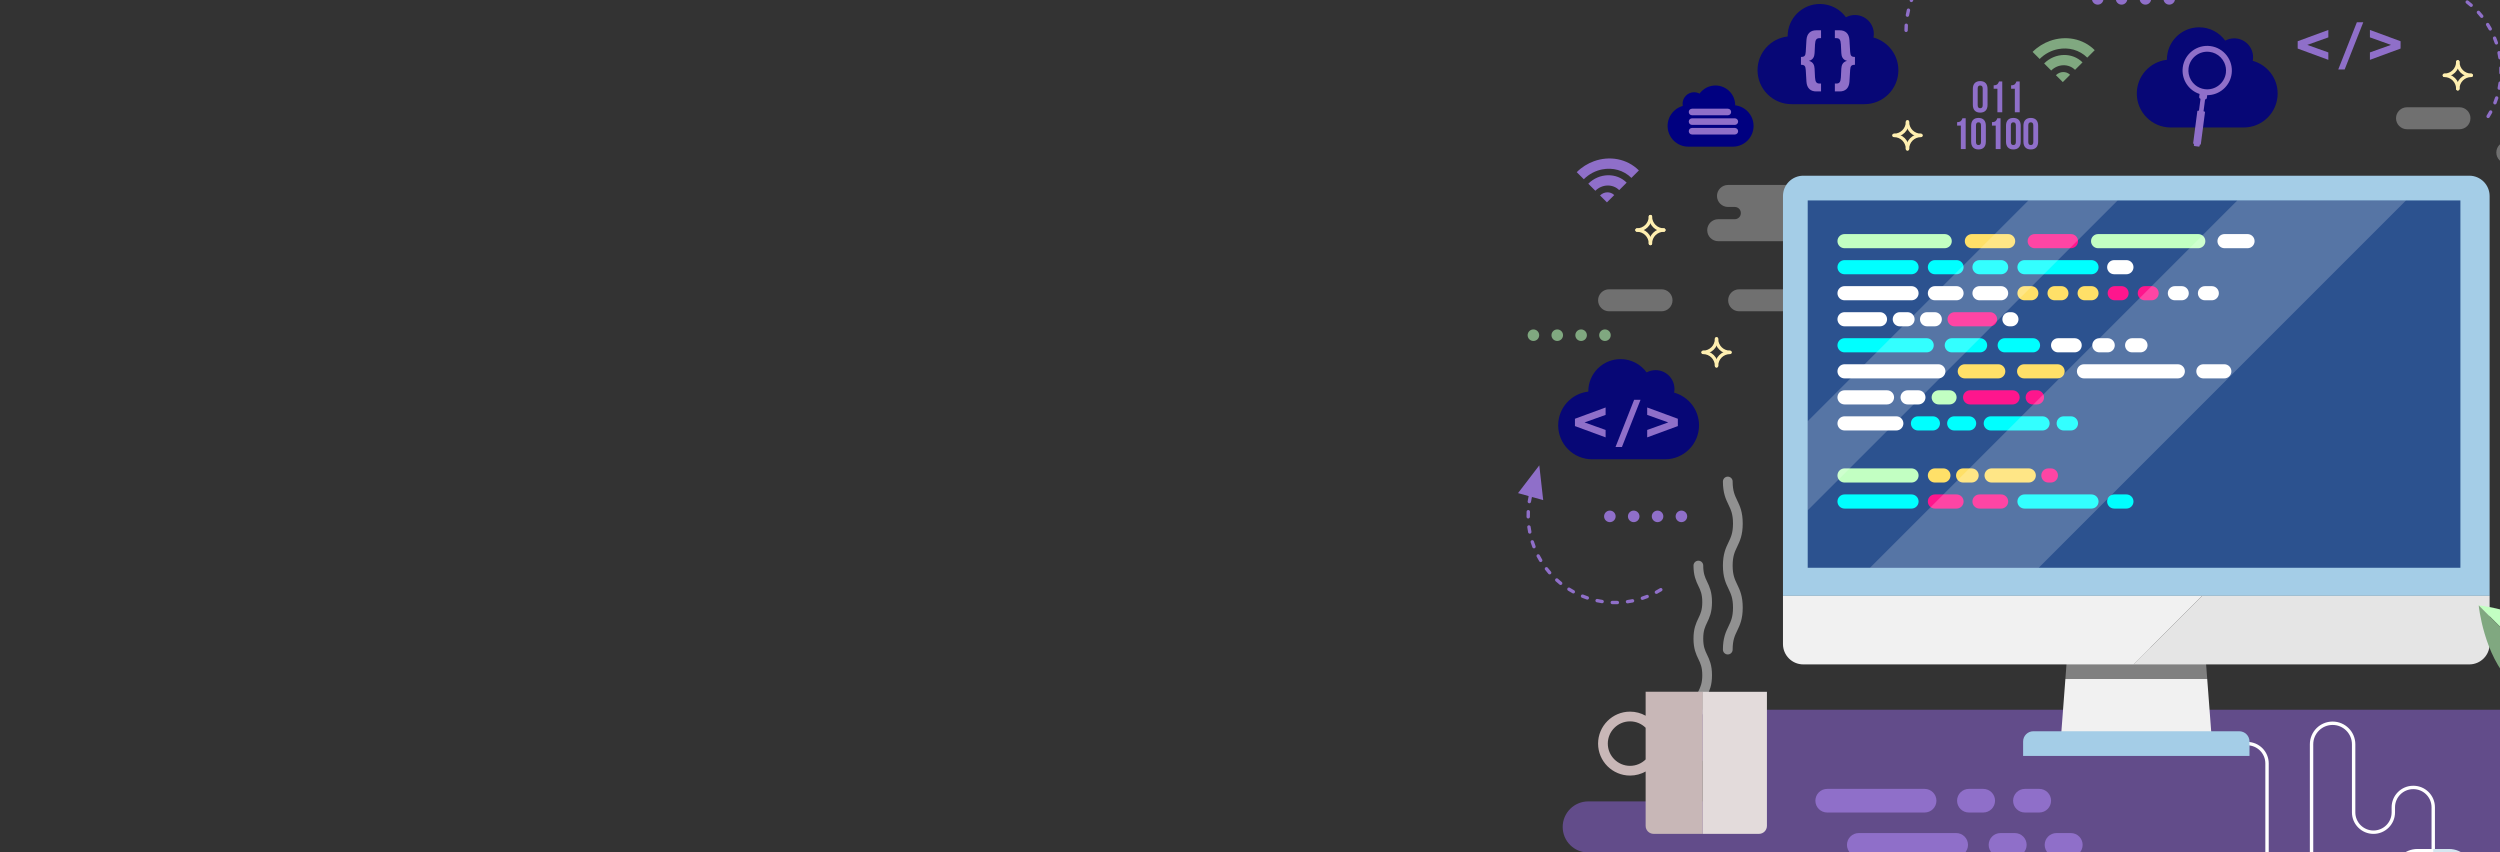 <?xml version="1.0" encoding="UTF-8" standalone="no"?>
<!-- Generator: Adobe Illustrator 27.5.0, SVG Export Plug-In . SVG Version: 6.00 Build 0)  -->

<svg
   version="1.1"
   x="0px"
   y="0px"
   viewBox="0 0 736.169 250.937"
   xml:space="preserve"
   id="svg567"
   sodipodi:docname="what-do.svg"
   width="736.169"
   height="250.937"
   inkscape:version="1.1.2 (0a00cf5339, 2022-02-04)"
   xmlns:inkscape="http://www.inkscape.org/namespaces/inkscape"
   xmlns:sodipodi="http://sodipodi.sourceforge.net/DTD/sodipodi-0.dtd"
   xmlns="http://www.w3.org/2000/svg"
   xmlns:svg="http://www.w3.org/2000/svg"><rect x="0" y="0" width="736.169" height="250.937" fill="#333333" stroke="none"/><defs
   id="defs571" /><sodipodi:namedview
   id="namedview569"
   pagecolor="#ffffff"
   bordercolor="#666666"
   borderopacity="1.0"
   inkscape:pageshadow="2"
   inkscape:pageopacity="0.0"
   inkscape:pagecheckerboard="0"
   showgrid="false"
   inkscape:zoom="1.2956891"
   inkscape:cx="395.15651"
   inkscape:cy="172.10918"
   inkscape:window-width="1920"
   inkscape:window-height="1008"
   inkscape:window-x="0"
   inkscape:window-y="0"
   inkscape:window-maximized="1"
   inkscape:current-layer="OBJECTS" />

<g
   id="OBJECTS"
   transform="translate(299.837,-119.223)">
	<path
   style="opacity:0.3;fill:#ffffff"
   d="m 238.099,210.888 h -25.814 c -1.788,0 -3.238,-1.45 -3.238,-3.238 v 0 c 0,-1.788 1.45,-3.238 3.238,-3.238 h 25.814 c 1.788,0 3.238,1.45 3.238,3.238 v 0 c 0,1.788 -1.45,3.238 -3.238,3.238 z"
   id="path9" />
	<path
   style="opacity:0.3;fill:#ffffff"
   d="m 238.049,176.925 v 0 c 0,-1.788 -1.45,-3.238 -3.238,-3.238 h -25.814 c -1.788,0 -3.238,1.45 -3.238,3.238 v 0 c 0,1.788 1.45,3.238 3.238,3.238 h 2.008 c 0.983,0 1.78,0.797 1.78,1.779 v 0.048 c 0,0.983 -0.797,1.779 -1.78,1.779 h -4.884 c -1.788,0 -3.238,1.45 -3.238,3.238 v 0 c 0,1.788 1.45,3.238 3.238,3.238 h 25.814 c 1.788,0 3.238,-1.45 3.238,-3.238 v 0 c 0,-1.788 -1.45,-3.238 -3.238,-3.238 h -3.008 c -0.983,0 -1.78,-0.797 -1.78,-1.779 v -0.048 c 0,-0.983 0.797,-1.779 1.78,-1.779 h 5.884 c 1.789,0 3.238,-1.449 3.238,-3.238 z"
   id="path11" />
	
	<g
   id="g23"
   transform="translate(80,-20)">
		<path
   style="fill:none;stroke:#ffefb0;stroke-linecap:round;stroke-linejoin:round;stroke-miterlimit:10"
   d="m 400.9,160.042 c 0,2.179 -1.766,3.945 -3.945,3.945"
   id="path15" />
		<path
   style="fill:none;stroke:#ffefb0;stroke-linecap:round;stroke-linejoin:round;stroke-miterlimit:10"
   d="m 400.9,160.042 c 0,2.179 1.766,3.945 3.945,3.945"
   id="path17" />
		<path
   style="fill:none;stroke:#ffefb0;stroke-linecap:round;stroke-linejoin:round;stroke-miterlimit:10"
   d="m 400.9,167.958 c 0,-2.179 -1.766,-3.945 -3.945,-3.945"
   id="path19" />
		<path
   style="fill:none;stroke:#ffefb0;stroke-linecap:round;stroke-linejoin:round;stroke-miterlimit:10"
   d="m 400.9,167.958 c 0,-2.179 1.766,-3.945 3.945,-3.945"
   id="path21" />
	</g>
	<g
   id="g33"
   transform="translate(80,-20)">
		<path
   style="fill:none;stroke:#ffefb0;stroke-linecap:round;stroke-linejoin:round;stroke-miterlimit:10"
   d="m 125.626,239.025 c 0,2.179 -1.766,3.945 -3.945,3.945"
   id="path25" />
		<path
   style="fill:none;stroke:#ffefb0;stroke-linecap:round;stroke-linejoin:round;stroke-miterlimit:10"
   d="m 125.626,239.025 c 0,2.179 1.766,3.945 3.945,3.945"
   id="path27" />
		<path
   style="fill:none;stroke:#ffefb0;stroke-linecap:round;stroke-linejoin:round;stroke-miterlimit:10"
   d="m 125.626,246.942 c 0,-2.179 -1.766,-3.945 -3.945,-3.945"
   id="path29" />
		<path
   style="fill:none;stroke:#ffefb0;stroke-linecap:round;stroke-linejoin:round;stroke-miterlimit:10"
   d="m 125.626,246.942 c 0,-2.179 1.766,-3.945 3.945,-3.945"
   id="path31" />
	</g>
	<g
   id="g43"
   transform="translate(80,-20)">
		<path
   style="fill:none;stroke:#ffefb0;stroke-linecap:round;stroke-linejoin:round;stroke-miterlimit:10"
   d="m 343.904,157.445 c 0,2.179 -1.766,3.945 -3.945,3.945"
   id="path35" />
		<path
   style="fill:none;stroke:#ffefb0;stroke-linecap:round;stroke-linejoin:round;stroke-miterlimit:10"
   d="m 343.904,157.445 c 0,2.179 1.766,3.945 3.945,3.945"
   id="path37" />
		<path
   style="fill:none;stroke:#ffefb0;stroke-linecap:round;stroke-linejoin:round;stroke-miterlimit:10"
   d="m 343.904,165.362 c 0,-2.179 -1.766,-3.945 -3.945,-3.945"
   id="path39" />
		<path
   style="fill:none;stroke:#ffefb0;stroke-linecap:round;stroke-linejoin:round;stroke-miterlimit:10"
   d="m 343.904,165.362 c 0,-2.179 1.766,-3.945 3.945,-3.945"
   id="path41" />
	</g>
	<g
   id="g53"
   transform="translate(80,-20)">
		<path
   style="fill:none;stroke:#ffefb0;stroke-linecap:round;stroke-linejoin:round;stroke-miterlimit:10"
   d="m 106.157,203.006 c 0,2.179 -1.766,3.945 -3.945,3.945"
   id="path45" />
		<path
   style="fill:none;stroke:#ffefb0;stroke-linecap:round;stroke-linejoin:round;stroke-miterlimit:10"
   d="m 106.157,203.006 c 0,2.179 1.766,3.945 3.945,3.945"
   id="path47" />
		<path
   style="fill:none;stroke:#ffefb0;stroke-linecap:round;stroke-linejoin:round;stroke-miterlimit:10"
   d="m 106.157,210.922 c 0,-2.179 -1.766,-3.945 -3.945,-3.945"
   id="path49" />
		<path
   style="fill:none;stroke:#ffefb0;stroke-linecap:round;stroke-linejoin:round;stroke-miterlimit:10"
   d="m 106.157,210.922 c 0,-2.179 1.766,-3.945 3.945,-3.945"
   id="path51" />
	</g>
	<g
   id="g63"
   transform="translate(80,-20)">
		<path
   style="fill:none;stroke:#ffefb0;stroke-linecap:round;stroke-linejoin:round;stroke-miterlimit:10"
   d="m 181.855,175.136 c 0,2.179 -1.766,3.945 -3.945,3.945"
   id="path55" />
		<path
   style="fill:none;stroke:#ffefb0;stroke-linecap:round;stroke-linejoin:round;stroke-miterlimit:10"
   d="m 181.855,175.136 c 0,2.179 1.766,3.945 3.945,3.945"
   id="path57" />
		<path
   style="fill:none;stroke:#ffefb0;stroke-linecap:round;stroke-linejoin:round;stroke-miterlimit:10"
   d="m 181.855,183.053 c 0,-2.179 -1.766,-3.945 -3.945,-3.945"
   id="path59" />
		<path
   style="fill:none;stroke:#ffefb0;stroke-linecap:round;stroke-linejoin:round;stroke-miterlimit:10"
   d="m 181.855,183.053 c 0,-2.179 1.766,-3.945 3.945,-3.945"
   id="path61" />
	</g>
	<g
   id="g73"
   transform="translate(80,-20)">
		<path
   style="fill:none;stroke:#ffefb0;stroke-linecap:round;stroke-linejoin:round;stroke-miterlimit:10"
   d="m 370.826,139.654 c 0,2.179 -1.766,3.945 -3.945,3.945"
   id="path65" />
		<path
   style="fill:none;stroke:#ffefb0;stroke-linecap:round;stroke-linejoin:round;stroke-miterlimit:10"
   d="m 370.826,139.654 c 0,2.179 1.766,3.945 3.945,3.945"
   id="path67" />
		<path
   style="fill:none;stroke:#ffefb0;stroke-linecap:round;stroke-linejoin:round;stroke-miterlimit:10"
   d="m 370.826,147.571 c 0,-2.179 -1.766,-3.945 -3.945,-3.945"
   id="path69" />
		<path
   style="fill:none;stroke:#ffefb0;stroke-linecap:round;stroke-linejoin:round;stroke-miterlimit:10"
   d="m 370.826,147.571 c 0,-2.179 1.766,-3.945 3.945,-3.945"
   id="path71" />
	</g>
	<path
   style="fill:#624c8a"
   d="m 464.362,376.237 v 0 c 0,-3.299 2.674,-5.972 5.973,-5.972 h 5.362 c 4.157,0 7.527,-3.37 7.527,-7.528 v 0 c 0,-4.157 -3.37,-7.527 -7.527,-7.527 H 451.11 c -3.298,0 -5.972,-2.674 -5.972,-5.973 v 0 c 0,-3.299 2.674,-5.972 5.972,-5.972 h 5.724 c 4.157,0 7.527,-3.37 7.527,-7.528 v 0 c 0,-4.157 -3.37,-7.527 -7.527,-7.527 h -263.36 c -4.157,0 -7.528,3.37 -7.528,7.527 v 0 c 0,4.157 3.37,7.528 7.528,7.528 h 7.797 c 3.298,0 5.972,2.674 5.972,5.972 v 0 c 0,3.298 -2.674,5.973 -5.972,5.973 h -33.418 c -4.157,0 -7.528,3.37 -7.528,7.527 v 0 c 0,4.157 3.37,7.528 7.528,7.528 h 56.065 c 3.299,0 5.972,2.674 5.972,5.972 v 0 c 0,3.298 -2.674,5.973 -5.972,5.973 h -35.833 c -4.157,0 -7.528,3.37 -7.528,7.527 v 0 c 0,4.157 3.37,7.528 7.528,7.528 h 303.53 c 4.157,0 7.528,-3.37 7.528,-7.528 v 0 c 0,-4.157 -3.37,-7.527 -7.528,-7.527 h -21.28 c -3.299,-10e-4 -5.973,-2.675 -5.973,-5.973 z"
   id="path75" />
	<g
   id="g103"
   transform="translate(80,-20)">
		<g
   id="g79">
			<path
   style="fill:#8f6fc9"
   d="m 186.899,378.483 h -28.687 c -1.921,0 -3.479,-1.557 -3.479,-3.478 0,-1.921 1.557,-3.479 3.479,-3.479 h 28.687 c 1.921,0 3.478,1.557 3.478,3.479 10e-4,1.921 -1.557,3.478 -3.478,3.478 z"
   id="path77" />
		</g>
		<path
   style="fill:#8f6fc9"
   d="m 204.163,378.483 h -4.224 c -1.921,0 -3.479,-1.557 -3.479,-3.479 v 0 c 0,-1.921 1.557,-3.478 3.479,-3.478 h 4.224 c 1.921,0 3.478,1.557 3.478,3.478 v 0 c 0.001,1.922 -1.557,3.479 -3.478,3.479 z"
   id="path81" />
		<path
   style="fill:#8f6fc9"
   d="m 220.657,378.483 h -4.224 c -1.921,0 -3.479,-1.557 -3.479,-3.479 v 0 c 0,-1.921 1.557,-3.478 3.479,-3.478 h 4.224 c 1.921,0 3.478,1.557 3.478,3.478 v 0 c 0,1.922 -1.557,3.479 -3.478,3.479 z"
   id="path83" />
		<g
   id="g87">
			<path
   style="fill:#8f6fc9"
   d="m 186.899,404.499 h -28.687 c -1.921,0 -3.479,-1.557 -3.479,-3.478 0,-1.921 1.557,-3.479 3.479,-3.479 h 28.687 c 1.921,0 3.478,1.557 3.478,3.479 10e-4,1.92 -1.557,3.478 -3.478,3.478 z"
   id="path85" />
		</g>
		<path
   style="fill:#8f6fc9"
   d="m 204.163,404.499 h -4.224 c -1.921,0 -3.479,-1.557 -3.479,-3.479 v 0 c 0,-1.921 1.557,-3.478 3.479,-3.478 h 4.224 c 1.921,0 3.478,1.557 3.478,3.478 v 0 c 0.001,1.921 -1.557,3.479 -3.478,3.479 z"
   id="path89" />
		<path
   style="fill:#8f6fc9"
   d="m 220.657,404.499 h -4.224 c -1.921,0 -3.479,-1.557 -3.479,-3.479 v 0 c 0,-1.921 1.557,-3.478 3.479,-3.478 h 4.224 c 1.921,0 3.478,1.557 3.478,3.478 v 0 c 0,1.921 -1.557,3.479 -3.478,3.479 z"
   id="path91" />
		<path
   style="fill:#8f6fc9"
   d="m 248.033,404.499 h -4.224 c -1.921,0 -3.479,-1.557 -3.479,-3.479 v 0 c 0,-1.921 1.557,-3.478 3.479,-3.478 h 4.224 c 1.921,0 3.479,1.557 3.479,3.478 v 0 c 0,1.921 -1.558,3.479 -3.479,3.479 z"
   id="path93" />
		<g
   id="g97">
			<path
   style="fill:#8f6fc9"
   d="m 196.198,391.491 h -28.687 c -1.921,0 -3.478,-1.557 -3.478,-3.478 0,-1.921 1.557,-3.479 3.478,-3.479 h 28.687 c 1.921,0 3.478,1.557 3.478,3.479 0.001,1.921 -1.557,3.478 -3.478,3.478 z"
   id="path95" />
		</g>
		<path
   style="fill:#8f6fc9"
   d="m 213.462,391.491 h -4.224 c -1.921,0 -3.478,-1.557 -3.478,-3.479 v 0 c 0,-1.921 1.557,-3.478 3.478,-3.478 h 4.224 c 1.921,0 3.479,1.557 3.479,3.478 v 0 c 0,1.922 -1.558,3.479 -3.479,3.479 z"
   id="path99" />
		<path
   style="fill:#8f6fc9"
   d="m 229.956,391.491 h -4.224 c -1.921,0 -3.478,-1.557 -3.478,-3.479 v 0 c 0,-1.921 1.557,-3.478 3.478,-3.478 h 4.224 c 1.921,0 3.478,1.557 3.478,3.478 v 0 c 0,1.922 -1.557,3.479 -3.478,3.479 z"
   id="path101" />
	</g>
	<g
   id="g117"
   transform="translate(80,-20)">
		
			<path
   style="opacity:0.46;fill:none;stroke:#ffffff;stroke-width:2.864;stroke-linecap:round;stroke-linejoin:round;stroke-miterlimit:10"
   d="m 120.277,348.813 c 0,-5.381 2.583,-5.381 2.583,-10.762 0,-5.38 -2.583,-5.38 -2.583,-10.759 0,-5.383 2.583,-5.383 2.583,-10.766 0,-5.383 -2.583,-5.383 -2.583,-10.766"
   id="path105" />
		
			<path
   style="opacity:0.46;fill:none;stroke:#ffffff;stroke-width:2.864;stroke-linecap:round;stroke-linejoin:round;stroke-miterlimit:10"
   d="m 128.939,330.508 c 0,-6.187 2.97,-6.187 2.97,-12.374 0,-6.185 -2.97,-6.185 -2.97,-12.37 0,-6.189 2.97,-6.189 2.97,-12.378 0,-6.189 -2.97,-6.189 -2.97,-12.378"
   id="path107" />
		<g
   id="g115">
			<path
   style="fill:none"
   d="m 93.61,358.191 c 0,3.611 2.938,6.549 6.55,6.549 1.787,0 3.407,-0.721 4.59,-1.885 v -9.329 c -1.183,-1.164 -2.803,-1.885 -4.59,-1.885 -3.612,10e-4 -6.55,2.939 -6.55,6.55 z"
   id="path109" />
			<path
   style="fill:#c8b7b7"
   d="m 104.75,342.925 v 7.054 c -1.359,-0.763 -2.924,-1.203 -4.59,-1.203 -5.191,0 -9.414,4.224 -9.414,9.415 0,5.19 4.223,9.414 9.414,9.414 1.667,0 3.231,-0.44 4.59,-1.203 v 16.019 c 0,1.296 1.051,2.347 2.347,2.347 h 14.472 V 342.924 H 104.75 Z m 0,19.93 c -1.183,1.164 -2.803,1.885 -4.59,1.885 -3.611,0 -6.55,-2.938 -6.55,-6.549 0,-3.611 2.938,-6.55 6.55,-6.55 1.787,0 3.407,0.721 4.59,1.885 z"
   id="path111" />
			<path
   style="fill:#e3dbdb"
   d="m 121.569,342.925 v 41.844 h 16.55 c 1.296,0 2.347,-1.051 2.347,-2.347 v -39.496 h -18.897 z"
   id="path113" />
		</g>
	</g>
	<path
   style="opacity:0.3;fill:#ffffff"
   d="m 483.629,141.404 h -25.814 c -1.789,0 -3.238,-1.45 -3.238,-3.238 v 0 c 0,-1.788 1.45,-3.238 3.238,-3.238 h 25.814 c 1.788,0 3.238,1.45 3.238,3.238 v 0 c 10e-4,1.788 -1.449,3.238 -3.238,3.238 z"
   id="path119" />
	<path
   style="opacity:0.3;fill:#ffffff"
   d="m 491.835,178.825 h -25.814 c -1.788,0 -3.238,-1.45 -3.238,-3.238 v 0 c 0,-1.789 1.45,-3.238 3.238,-3.238 h 25.814 c 1.788,0 3.238,1.45 3.238,3.238 v 0 c 0,1.788 -1.45,3.238 -3.238,3.238 z"
   id="path121" />
	<path
   style="opacity:0.3;fill:#ffffff"
   d="m 424.397,157.282 h -15.446 c -1.788,0 -3.238,-1.45 -3.238,-3.238 v 0 c 0,-1.788 1.45,-3.238 3.238,-3.238 h 15.446 c 1.789,0 3.238,1.45 3.238,3.238 v 0 c 0,1.789 -1.45,3.238 -3.238,3.238 z"
   id="path123" />
	<path
   style="opacity:0.3;fill:#ffffff"
   d="m 189.43,210.888 h -15.446 c -1.788,0 -3.238,-1.45 -3.238,-3.238 v 0 c 0,-1.788 1.45,-3.238 3.238,-3.238 h 15.446 c 1.788,0 3.238,1.45 3.238,3.238 v 0 c 0,1.788 -1.45,3.238 -3.238,3.238 z"
   id="path125" />
	<path
   style="opacity:0.3;fill:#ffffff"
   d="m 470.414,154.053 v 0 c 0,-1.788 -1.45,-3.238 -3.238,-3.238 h -25.814 c -1.788,0 -3.238,1.45 -3.238,3.238 v 0 c 0,1.788 1.45,3.238 3.238,3.238 h 2.008 c 0.983,0 1.779,0.797 1.779,1.78 v 0.048 c 0,0.983 -0.797,1.779 -1.779,1.779 h -4.884 c -1.788,0 -3.238,1.45 -3.238,3.238 v 0 c 0,1.788 1.45,3.238 3.238,3.238 H 464.3 c 1.788,0 3.238,-1.45 3.238,-3.238 v 0 c 0,-1.788 -1.45,-3.238 -3.238,-3.238 h -3.008 c -0.983,0 -1.78,-0.797 -1.78,-1.779 v -0.048 c 0,-0.983 0.797,-1.78 1.78,-1.78 h 5.884 c 1.788,0 3.238,-1.45 3.238,-3.238 z"
   id="path127" />
	<g
   id="g135"
   transform="translate(80,-20)">
		<path
   style="fill:#000080"
   d="m 368.022,202.693 h 13.111 c 3.372,0 6.106,-2.734 6.106,-6.106 v 0 c 0,-3.372 -2.734,-6.106 -6.106,-6.106 h -13.111 c -3.372,0 -6.106,2.734 -6.106,6.106 v 0 c 0,3.373 2.734,6.106 6.106,6.106 z"
   id="path129" />
		<circle
   style="fill:#000080"
   cx="376.026"
   cy="190.481"
   r="5.801"
   id="circle131" />
		<circle
   style="fill:#000080"
   cx="369.723"
   cy="190.057"
   r="3.392"
   id="circle133" />
	</g>
	<g
   id="g145"
   transform="translate(80,-20)">
		<path
   style="opacity:0.87;fill:#000080"
   d="m 171.837,150.266 c 0.067,-0.345 0.104,-0.7 0.104,-1.065 0,-3.068 -2.487,-5.555 -5.555,-5.555 -0.958,0 -1.859,0.243 -2.645,0.669 -1.727,-2.372 -4.518,-3.919 -7.676,-3.919 -5.247,0 -9.5,4.253 -9.5,9.5 0,0.023 0.003,0.045 0.003,0.068 -4.989,0.563 -8.867,4.792 -8.867,9.932 v 0 c 0,5.523 4.477,10 10,10 h 21.472 c 5.523,0 10,-4.477 10,-10 v 0 c -0.001,-4.599 -3.109,-8.463 -7.336,-9.63 z"
   id="path137" />
		<g
   id="g143">
			<path
   style="fill:#8f6fc9"
   d="m 154.499,159.434 0.128,2.571 c 0.078,1.414 0.463,1.826 1.363,1.826 h 0.411 v 2.315 h -1.44 c -1.594,0 -2.725,-0.9 -2.855,-2.855 l -0.205,-3.445 c -0.077,-1.184 -0.335,-1.544 -1.414,-1.544 v -2.314 c 1.08,0 1.337,-0.36 1.414,-1.543 l 0.205,-3.446 c 0.129,-1.954 1.26,-2.854 2.855,-2.854 h 1.44 v 2.314 h -0.411 c -0.9,0 -1.285,0.411 -1.363,1.826 l -0.128,2.572 c -0.051,0.951 -0.36,1.954 -1.671,2.289 1.311,0.333 1.62,1.336 1.671,2.288 z"
   id="path139" />
			<path
   style="fill:#8f6fc9"
   d="m 162.373,154.857 -0.128,-2.572 c -0.077,-1.414 -0.463,-1.826 -1.363,-1.826 h -0.411 v -2.314 h 1.44 c 1.595,0 2.726,0.9 2.855,2.854 l 0.206,3.446 c 0.077,1.183 0.334,1.543 1.414,1.543 v 2.314 c -1.081,0 -1.337,0.36 -1.414,1.544 l -0.206,3.445 c -0.128,1.954 -1.26,2.855 -2.855,2.855 h -1.44 v -2.315 h 0.411 c 0.9,0 1.286,-0.411 1.363,-1.826 l 0.128,-2.571 c 0.052,-0.952 0.36,-1.955 1.672,-2.289 -1.312,-0.334 -1.621,-1.337 -1.672,-2.288 z"
   id="path141" />
		</g>
	</g>
	<g
   id="g151"
   transform="translate(80,-20)">
		<path
   style="opacity:0.87;fill:#000080"
   d="m 283.517,157.134 c 0.067,-0.345 0.105,-0.701 0.105,-1.065 0,-3.068 -2.487,-5.555 -5.555,-5.555 -0.958,0 -1.859,0.242 -2.645,0.669 -1.727,-2.372 -4.518,-3.919 -7.676,-3.919 -5.247,0 -9.5,4.253 -9.5,9.5 0,0.023 0.003,0.045 0.004,0.068 -4.989,0.563 -8.868,4.792 -8.868,9.932 v 0 c 0,5.523 4.477,10 10,10 h 21.472 c 5.523,0 10,-4.477 10,-10 v 0 c -10e-4,-4.599 -3.11,-8.462 -7.337,-9.63 z"
   id="path147" />
		<path
   style="fill:#8f6fc9"
   d="m 271.055,152.792 c -3.977,-0.518 -7.62,2.285 -8.139,6.262 -0.459,3.523 1.689,6.782 4.95,7.841 l -0.109,0.84 c -0.035,0.269 0.135,0.515 0.388,0.587 l -0.456,3.503 -0.161,-0.021 c -0.164,-0.021 -0.31,0.062 -0.326,0.186 l -1.219,9.357 c -0.019,0.144 0.12,0.282 0.311,0.306 l -0.063,-0.008 -0.049,0.374 c -0.013,0.102 0.085,0.2 0.22,0.217 l 0.605,0.079 0.605,0.079 c 0.135,0.018 0.255,-0.051 0.268,-0.154 l 0.049,-0.374 -0.063,-0.008 c 0.19,0.025 0.36,-0.072 0.379,-0.217 l 1.219,-9.357 c 0.016,-0.124 -0.103,-0.242 -0.267,-0.264 l -0.161,-0.021 0.456,-3.504 c 0.263,-0.004 0.491,-0.199 0.526,-0.467 l 0.101,-0.778 c 3.595,0.003 6.721,-2.661 7.198,-6.322 0.518,-3.974 -2.285,-7.618 -6.262,-8.136 z m -1.654,12.693 c -1.072,-0.14 -2.034,-0.577 -2.809,-1.219 -0.987,-0.815 -1.675,-1.959 -1.918,-3.239 -0.108,-0.563 -0.128,-1.152 -0.05,-1.751 0.395,-3.033 3.175,-5.172 6.208,-4.776 0.599,0.078 1.162,0.249 1.679,0.497 1.175,0.562 2.104,1.521 2.64,2.683 0.422,0.915 0.598,1.955 0.459,3.028 -0.396,3.033 -3.175,5.172 -6.209,4.777 z"
   id="path149" />
	</g>
	<g
   id="g163"
   transform="translate(80,-20)">
		<path
   style="opacity:0.87;fill:#000080"
   d="m 113.134,254.839 c 0.067,-0.345 0.105,-0.7 0.105,-1.065 0,-3.068 -2.487,-5.555 -5.555,-5.555 -0.958,0 -1.859,0.242 -2.645,0.669 -1.727,-2.372 -4.518,-3.919 -7.676,-3.919 -5.247,0 -9.5,4.253 -9.5,9.5 0,0.023 0.003,0.045 0.004,0.068 -4.989,0.563 -8.868,4.792 -8.868,9.931 v 0 c 0,5.523 4.477,10 10,10 h 21.472 c 5.523,0 10,-4.477 10,-10 v 0 c -0.001,-4.598 -3.109,-8.461 -7.337,-9.629 z"
   id="path153" />
		<g
   id="g161">
			<path
   style="fill:#8f6fc9"
   d="m 105.208,268.015 v -2.187 l 6.202,-2.215 -6.202,-2.215 v -2.188 l 9.026,3.323 v 2.159 z"
   id="path155" />
			<path
   style="fill:#8f6fc9"
   d="m 83.935,264.693 v -2.159 l 9.026,-3.323 v 2.188 l -6.202,2.215 6.202,2.215 v 2.187 z"
   id="path157" />
			<path
   style="fill:#8f6fc9"
   d="m 101.362,256.947 h 1.888 l -5.483,13.906 H 95.88 Z"
   id="path159" />
		</g>
	</g>
	<g
   id="g171"
   transform="translate(80,-20)">
		<path
   style="fill:#8f6fc9"
   d="m 318.029,156.845 v -2.187 l 6.202,-2.215 -6.202,-2.215 v -2.188 l 9.026,3.323 v 2.159 z"
   id="path165" />
		<path
   style="fill:#8f6fc9"
   d="m 296.757,153.523 v -2.159 l 9.026,-3.323 v 2.188 l -6.202,2.215 6.202,2.215 v 2.187 z"
   id="path167" />
		<path
   style="fill:#8f6fc9"
   d="m 314.184,145.777 h 1.888 l -5.483,13.906 H 308.7 Z"
   id="path169" />
	</g>
	<g
   id="g179"
   transform="translate(80,-20)">
		<path
   style="fill:#80a880"
   d="m 222.095,157.906 2.083,2.083 c 1.988,-1.989 5.136,-2.077 7.016,-0.197 l 0.55,-0.55 1.653,-1.653 c -1.489,-1.489 -3.472,-2.207 -5.483,-2.177 -2.08,0.032 -4.191,0.865 -5.819,2.494 z"
   id="path173" />
		<path
   style="fill:#80a880"
   d="m 223.778,151.276 c -1.843,0.667 -3.59,1.736 -5.083,3.229 l 2.083,2.083 c 1.548,-1.548 3.449,-2.512 5.414,-2.898 3.075,-0.605 6.308,0.214 8.599,2.505 l 2.203,-2.203 c -3.493,-3.492 -8.657,-4.366 -13.216,-2.716 z"
   id="path175" />
		<path
   style="fill:#80a880"
   d="m 225.556,161.367 2.031,2.031 2.149,-2.149 c -1.122,-1.121 -2.993,-1.069 -4.18,0.118 z"
   id="path177" />
	</g>
	<g
   id="g187"
   transform="translate(80,-20)">
		<path
   style="fill:#8f6fc9"
   d="m 87.861,193.32 2.083,2.083 c 1.989,-1.989 5.136,-2.077 7.016,-0.197 l 0.55,-0.55 1.653,-1.653 c -1.489,-1.489 -3.472,-2.207 -5.483,-2.177 -2.08,0.033 -4.191,0.866 -5.819,2.494 z"
   id="path181" />
		<path
   style="fill:#8f6fc9"
   d="m 89.544,186.691 c -1.843,0.667 -3.59,1.736 -5.083,3.229 l 2.083,2.083 c 1.548,-1.548 3.449,-2.512 5.414,-2.898 3.075,-0.605 6.308,0.214 8.599,2.505 l 2.203,-2.203 c -3.493,-3.492 -8.657,-4.367 -13.216,-2.716 z"
   id="path183" />
		<path
   style="fill:#8f6fc9"
   d="m 91.322,196.781 2.031,2.031 2.149,-2.149 c -1.122,-1.121 -2.993,-1.068 -4.18,0.118 z"
   id="path185" />
	</g>
	<g
   id="g195"
   transform="translate(80,-20)">
		<g
   id="g191">
			<path
   style="fill:#8f6fc9"
   d="m 181.445,148.662 c -0.276,0 -0.5,-0.224 -0.5,-0.5 0,-0.513 0.015,-1.023 0.044,-1.527 0.016,-0.276 0.258,-0.487 0.527,-0.471 0.276,0.016 0.487,0.252 0.471,0.527 -0.028,0.486 -0.042,0.977 -0.042,1.471 0,0.276 -0.224,0.5 -0.5,0.5 z m 0.39,-4.478 c -0.029,0 -0.058,-0.002 -0.087,-0.007 -0.272,-0.048 -0.454,-0.307 -0.406,-0.579 0.089,-0.504 0.192,-1.003 0.31,-1.498 0.063,-0.269 0.333,-0.438 0.602,-0.371 0.268,0.063 0.435,0.333 0.371,0.602 -0.112,0.475 -0.212,0.956 -0.297,1.441 -0.044,0.241 -0.255,0.412 -0.493,0.412 z m 1.166,-4.341 c -0.057,0 -0.115,-0.01 -0.172,-0.03 -0.259,-0.095 -0.393,-0.382 -0.298,-0.642 0.176,-0.48 0.366,-0.954 0.568,-1.42 0.109,-0.253 0.402,-0.37 0.658,-0.259 0.253,0.11 0.37,0.404 0.259,0.658 -0.195,0.449 -0.377,0.904 -0.546,1.365 -0.073,0.202 -0.265,0.328 -0.469,0.328 z m 1.912,-4.068 c -0.085,0 -0.172,-0.022 -0.251,-0.068 -0.239,-0.139 -0.319,-0.445 -0.181,-0.684 0.257,-0.441 0.526,-0.875 0.809,-1.299 0.152,-0.231 0.462,-0.294 0.693,-0.139 0.23,0.153 0.292,0.463 0.139,0.693 -0.271,0.408 -0.53,0.824 -0.777,1.248 -0.092,0.16 -0.26,0.249 -0.432,0.249 z m 2.594,-3.671 c -0.114,0 -0.229,-0.039 -0.323,-0.118 -0.21,-0.179 -0.237,-0.494 -0.059,-0.705 0.33,-0.389 0.67,-0.768 1.022,-1.137 0.191,-0.2 0.508,-0.207 0.707,-0.017 0.2,0.19 0.208,0.507 0.017,0.707 -0.338,0.355 -0.665,0.72 -0.982,1.094 -0.099,0.116 -0.24,0.176 -0.382,0.176 z m 37.408,-1.866 c -0.126,0 -0.251,-0.047 -0.348,-0.141 -0.353,-0.341 -0.714,-0.672 -1.086,-0.992 -0.21,-0.18 -0.233,-0.496 -0.053,-0.705 0.18,-0.21 0.496,-0.234 0.705,-0.053 0.386,0.332 0.763,0.676 1.129,1.031 0.198,0.192 0.204,0.509 0.012,0.707 -0.098,0.102 -0.229,0.153 -0.359,0.153 z M 190.7,128.941 c -0.143,0 -0.286,-0.062 -0.385,-0.181 -0.176,-0.212 -0.147,-0.527 0.065,-0.704 0.392,-0.325 0.792,-0.64 1.203,-0.942 0.223,-0.164 0.536,-0.117 0.699,0.105 0.164,0.222 0.117,0.535 -0.105,0.699 -0.395,0.291 -0.781,0.594 -1.158,0.907 -0.094,0.078 -0.207,0.116 -0.319,0.116 z m 30.724,-1.536 c -0.096,0 -0.193,-0.028 -0.279,-0.085 -0.406,-0.274 -0.82,-0.537 -1.242,-0.788 -0.237,-0.141 -0.316,-0.448 -0.174,-0.685 0.141,-0.237 0.449,-0.316 0.685,-0.174 0.439,0.261 0.87,0.534 1.291,0.818 0.229,0.155 0.289,0.465 0.135,0.694 -0.097,0.143 -0.255,0.22 -0.416,0.22 z m -27.032,-1.025 c -0.174,0 -0.342,-0.09 -0.434,-0.252 -0.137,-0.24 -0.054,-0.545 0.186,-0.682 0.442,-0.253 0.893,-0.493 1.35,-0.719 0.248,-0.124 0.546,-0.021 0.67,0.227 0.123,0.247 0.021,0.547 -0.227,0.67 -0.44,0.218 -0.873,0.448 -1.297,0.691 -0.079,0.044 -0.164,0.065 -0.248,0.065 z m 23.103,-1.156 c -0.068,0 -0.137,-0.014 -0.203,-0.043 -0.447,-0.199 -0.901,-0.385 -1.361,-0.558 -0.259,-0.097 -0.389,-0.386 -0.293,-0.644 0.097,-0.259 0.385,-0.388 0.644,-0.292 0.479,0.18 0.951,0.373 1.416,0.58 0.252,0.112 0.366,0.408 0.254,0.66 -0.083,0.186 -0.265,0.297 -0.457,0.297 z m -19.021,-0.72 c -0.206,0 -0.398,-0.128 -0.471,-0.332 -0.093,-0.26 0.042,-0.546 0.303,-0.639 0.479,-0.171 0.963,-0.328 1.455,-0.471 0.265,-0.08 0.543,0.075 0.62,0.34 0.077,0.265 -0.075,0.543 -0.34,0.62 -0.472,0.137 -0.938,0.288 -1.398,0.452 -0.057,0.02 -0.114,0.03 -0.169,0.03 z m 14.769,-0.737 c -0.04,0 -0.08,-0.004 -0.12,-0.015 -0.474,-0.117 -0.953,-0.22 -1.438,-0.31 -0.271,-0.05 -0.451,-0.311 -0.401,-0.582 0.05,-0.271 0.308,-0.453 0.582,-0.401 0.504,0.093 1.003,0.201 1.495,0.322 0.268,0.066 0.432,0.337 0.366,0.605 -0.055,0.228 -0.259,0.381 -0.484,0.381 z m -10.421,-0.391 c -0.24,0 -0.452,-0.173 -0.493,-0.417 -0.045,-0.272 0.138,-0.53 0.411,-0.576 0.5,-0.083 1.005,-0.153 1.515,-0.207 0.272,-0.026 0.52,0.169 0.55,0.444 0.029,0.274 -0.169,0.521 -0.444,0.55 -0.49,0.052 -0.975,0.119 -1.456,0.2 -0.028,0.004 -0.056,0.006 -0.083,0.006 z m 5.979,-0.297 c -0.011,0 -0.022,-10e-4 -0.033,-10e-4 -0.487,-0.032 -0.978,-0.05 -1.471,-0.055 -0.276,-0.002 -0.498,-0.228 -0.496,-0.504 0.002,-0.274 0.226,-0.496 0.5,-0.496 0.002,0 0.003,0 0.004,0 0.513,0.004 1.022,0.023 1.528,0.057 0.276,0.018 0.484,0.256 0.466,0.532 -0.017,0.265 -0.237,0.467 -0.498,0.467 z"
   id="path189" />
		</g>
		<polygon
   style="fill:#8f6fc9"
   points="227.669,127.196 222.041,132.435 231.365,136.808 "
   id="polygon193" />
	</g>
	<g
   id="g203"
   transform="translate(80,-20)">
		<g
   id="g199">
			<path
   style="fill:#8f6fc9"
   d="m 359.258,280.645 c 0.421,0.258 0.846,0.503 1.275,0.733 0.243,0.13 0.334,0.434 0.203,0.677 -0.127,0.238 -0.433,0.335 -0.677,0.203 -0.445,-0.24 -0.887,-0.493 -1.325,-0.761 -0.236,-0.145 -0.309,-0.452 -0.165,-0.688 0.146,-0.235 0.453,-0.308 0.689,-0.164 z m 3.942,1.971 c 0.458,0.181 0.919,0.348 1.383,0.5 0.263,0.086 0.405,0.369 0.319,0.631 -0.084,0.264 -0.369,0.405 -0.631,0.319 -0.483,-0.159 -0.962,-0.332 -1.439,-0.52 -0.257,-0.102 -0.383,-0.392 -0.281,-0.649 0.011,-0.027 0.024,-0.053 0.039,-0.078 0.125,-0.203 0.381,-0.293 0.61,-0.203 z m 4.226,1.251 c 0.482,0.097 0.965,0.18 1.449,0.249 0.274,0.039 0.464,0.292 0.425,0.565 -0.039,0.276 -0.292,0.465 -0.565,0.425 -0.504,-0.071 -1.007,-0.157 -1.508,-0.258 -0.271,-0.055 -0.446,-0.319 -0.391,-0.59 0.012,-0.059 0.034,-0.114 0.064,-0.162 0.107,-0.174 0.314,-0.272 0.526,-0.229 z m 4.38,0.488 c 0.49,0.011 0.981,0.008 1.47,-0.009 0.276,-0.01 0.508,0.205 0.518,0.481 0.011,0.277 -0.204,0.509 -0.481,0.518 -0.51,0.019 -1.02,0.022 -1.53,0.01 -0.276,-0.006 -0.494,-0.235 -0.488,-0.512 0.002,-0.091 0.029,-0.176 0.073,-0.249 0.09,-0.147 0.253,-0.243 0.438,-0.239 z m 4.398,-0.285 c 0.485,-0.074 0.967,-0.162 1.446,-0.265 0.27,-0.058 0.536,0.114 0.593,0.384 0.058,0.269 -0.114,0.535 -0.384,0.593 -0.498,0.107 -1,0.199 -1.504,0.276 -0.273,0.042 -0.528,-0.146 -0.57,-0.419 -0.018,-0.122 0.009,-0.24 0.068,-0.337 0.074,-0.12 0.199,-0.209 0.351,-0.232 z m 21.123,-30.901 c 0.269,-0.06 0.537,0.11 0.596,0.38 0.111,0.497 0.207,0.998 0.288,1.501 0.045,0.273 -0.141,0.53 -0.414,0.573 -0.273,0.044 -0.529,-0.141 -0.573,-0.414 -0.078,-0.484 -0.171,-0.965 -0.277,-1.444 -0.029,-0.132 -0.004,-0.263 0.062,-0.37 0.068,-0.111 0.18,-0.195 0.318,-0.226 z m -16.843,29.856 c 0.464,-0.157 0.924,-0.328 1.379,-0.512 0.256,-0.104 0.548,0.02 0.651,0.276 0.104,0.256 -0.019,0.547 -0.276,0.651 -0.473,0.191 -0.95,0.368 -1.432,0.532 -0.262,0.089 -0.546,-0.051 -0.634,-0.312 -0.05,-0.147 -0.028,-0.301 0.047,-0.423 0.059,-0.097 0.15,-0.173 0.265,-0.212 z m 17.518,-25.412 c 0.276,-0.012 0.509,0.202 0.521,0.478 0.022,0.508 0.03,1.018 0.022,1.528 -0.003,0.276 -0.231,0.497 -0.507,0.493 -0.276,-0.004 -0.496,-0.231 -0.493,-0.507 0.007,-0.491 -0.001,-0.982 -0.022,-1.471 -0.004,-0.103 0.023,-0.201 0.073,-0.283 0.085,-0.136 0.233,-0.23 0.406,-0.238 z m -13.484,23.639 c 0.429,-0.235 0.852,-0.483 1.267,-0.744 0.234,-0.147 0.543,-0.076 0.69,0.157 0.147,0.235 0.078,0.543 -0.157,0.69 -0.432,0.271 -0.873,0.529 -1.319,0.775 -0.242,0.133 -0.546,0.044 -0.679,-0.198 -0.09,-0.163 -0.078,-0.354 0.012,-0.502 0.045,-0.073 0.107,-0.135 0.186,-0.178 z m 13.375,-19.145 c 0.274,0.037 0.466,0.288 0.43,0.562 -0.067,0.504 -0.149,1.008 -0.246,1.51 -0.054,0.271 -0.314,0.449 -0.586,0.396 -0.271,-0.053 -0.448,-0.315 -0.396,-0.586 0.093,-0.483 0.172,-0.966 0.236,-1.452 0.01,-0.072 0.034,-0.137 0.069,-0.195 0.101,-0.164 0.291,-0.261 0.493,-0.235 z m -9.713,16.696 c 0.38,-0.306 0.753,-0.625 1.117,-0.955 0.204,-0.186 0.52,-0.17 0.706,0.034 0.186,0.204 0.173,0.522 -0.034,0.706 -0.378,0.344 -0.766,0.675 -1.162,0.994 -0.215,0.173 -0.53,0.139 -0.703,-0.076 -0.136,-0.169 -0.144,-0.4 -0.037,-0.575 0.029,-0.047 0.067,-0.091 0.113,-0.128 z m 8.817,-12.289 c 0.263,0.084 0.408,0.365 0.324,0.628 -0.154,0.483 -0.323,0.965 -0.507,1.443 -0.099,0.261 -0.389,0.386 -0.646,0.287 -0.258,-0.099 -0.386,-0.389 -0.287,-0.646 0.177,-0.46 0.34,-0.922 0.488,-1.387 0.012,-0.039 0.03,-0.076 0.05,-0.11 0.118,-0.192 0.355,-0.287 0.578,-0.215 z m -5.645,9.234 c 0.32,-0.367 0.631,-0.746 0.931,-1.136 0.169,-0.219 0.482,-0.259 0.701,-0.091 0.219,0.169 0.256,0.482 0.091,0.701 -0.313,0.406 -0.636,0.8 -0.969,1.182 -0.181,0.208 -0.497,0.23 -0.705,0.049 -0.187,-0.163 -0.223,-0.434 -0.098,-0.638 0.014,-0.023 0.03,-0.046 0.049,-0.067 z m 3.989,-5.055 c 0.244,0.129 0.338,0.431 0.209,0.676 -0.236,0.448 -0.486,0.892 -0.751,1.332 -10e-4,10e-4 -0.002,0.003 -0.002,0.004 -0.144,0.234 -0.449,0.308 -0.684,0.167 -0.237,-0.142 -0.313,-0.45 -0.171,-0.686 0.254,-0.423 0.496,-0.851 0.723,-1.283 0.005,-0.01 0.011,-0.019 0.016,-0.029 0.138,-0.223 0.426,-0.304 0.66,-0.181 z"
   id="path197" />
		</g>
		<polygon
   style="fill:#8f6fc9"
   points="401.042,252.639 393.633,254.695 394.782,244.461 "
   id="polygon201" />
	</g>
	<g
   id="g211"
   transform="translate(80,-20)">
		<g
   id="g207">
			<path
   style="fill:#8f6fc9"
   d="m 352.408,173.241 c 0.258,-0.421 0.503,-0.846 0.733,-1.275 0.13,-0.243 0.434,-0.334 0.677,-0.203 0.238,0.127 0.335,0.433 0.203,0.677 -0.24,0.445 -0.493,0.887 -0.761,1.325 -0.145,0.236 -0.452,0.309 -0.688,0.165 -0.235,-0.146 -0.309,-0.453 -0.164,-0.689 z m 1.97,-3.942 c 0.181,-0.458 0.348,-0.919 0.5,-1.383 0.086,-0.263 0.369,-0.405 0.631,-0.319 0.264,0.084 0.405,0.369 0.319,0.631 -0.159,0.483 -0.332,0.962 -0.52,1.439 -0.102,0.257 -0.392,0.383 -0.649,0.281 -0.027,-0.011 -0.053,-0.024 -0.078,-0.039 -0.203,-0.125 -0.293,-0.381 -0.203,-0.61 z m 1.251,-4.226 c 0.097,-0.482 0.18,-0.965 0.249,-1.449 0.039,-0.274 0.292,-0.464 0.565,-0.425 0.276,0.039 0.465,0.292 0.425,0.565 -0.071,0.503 -0.157,1.006 -0.258,1.507 -0.055,0.271 -0.319,0.446 -0.589,0.391 -0.059,-0.012 -0.114,-0.034 -0.162,-0.064 -0.175,-0.106 -0.273,-0.314 -0.23,-0.525 z m 0.488,-4.38 c 0.011,-0.491 0.008,-0.981 -0.009,-1.47 -0.01,-0.276 0.205,-0.508 0.481,-0.518 0.277,-0.011 0.509,0.204 0.518,0.481 0.019,0.51 0.022,1.02 0.01,1.53 -0.007,0.276 -0.235,0.494 -0.512,0.488 -0.091,-0.002 -0.177,-0.029 -0.249,-0.073 -0.147,-0.09 -0.243,-0.253 -0.239,-0.438 z m -0.285,-4.398 c -0.074,-0.485 -0.162,-0.967 -0.265,-1.446 -0.058,-0.27 0.114,-0.536 0.384,-0.593 0.269,-0.058 0.535,0.114 0.593,0.384 0.107,0.498 0.199,1 0.276,1.504 0.042,0.273 -0.146,0.528 -0.419,0.57 -0.122,0.018 -0.24,-0.009 -0.337,-0.068 -0.12,-0.074 -0.209,-0.199 -0.232,-0.351 z m -30.901,-21.123 c -0.06,-0.269 0.111,-0.537 0.38,-0.596 0.497,-0.111 0.998,-0.207 1.501,-0.288 0.273,-0.045 0.53,0.141 0.573,0.414 0.044,0.273 -0.141,0.529 -0.414,0.573 -0.484,0.078 -0.966,0.171 -1.444,0.277 -0.132,0.029 -0.263,0.004 -0.37,-0.062 -0.111,-0.068 -0.195,-0.18 -0.226,-0.318 z m 29.856,16.843 c -0.157,-0.464 -0.328,-0.924 -0.512,-1.379 -0.104,-0.256 0.02,-0.548 0.276,-0.651 0.256,-0.104 0.547,0.02 0.651,0.276 0.191,0.473 0.368,0.95 0.532,1.432 0.089,0.262 -0.051,0.546 -0.313,0.634 -0.147,0.05 -0.301,0.028 -0.423,-0.048 -0.096,-0.058 -0.172,-0.149 -0.211,-0.264 z m -25.412,-17.518 c -0.012,-0.276 0.202,-0.509 0.478,-0.521 0.508,-0.022 1.018,-0.03 1.528,-0.022 0.275,0.003 0.497,0.232 0.493,0.507 -0.004,0.276 -0.231,0.497 -0.507,0.493 -0.491,-0.007 -0.982,0.001 -1.471,0.022 -0.103,0.004 -0.201,-0.023 -0.283,-0.073 -0.136,-0.085 -0.23,-0.234 -0.238,-0.406 z m 23.639,13.484 c -0.235,-0.429 -0.483,-0.852 -0.744,-1.267 -0.147,-0.234 -0.076,-0.543 0.157,-0.689 0.235,-0.147 0.543,-0.078 0.69,0.157 0.271,0.432 0.53,0.873 0.775,1.319 0.133,0.242 0.044,0.546 -0.198,0.679 -0.163,0.089 -0.354,0.078 -0.502,-0.012 -0.073,-0.046 -0.134,-0.108 -0.178,-0.187 z m -19.145,-13.375 c 0.037,-0.274 0.288,-0.466 0.562,-0.43 0.504,0.067 1.008,0.149 1.51,0.246 0.271,0.054 0.449,0.314 0.396,0.586 -0.053,0.271 -0.315,0.449 -0.586,0.396 -0.482,-0.093 -0.966,-0.172 -1.452,-0.236 -0.072,-0.01 -0.137,-0.034 -0.195,-0.069 -0.163,-0.101 -0.261,-0.291 -0.235,-0.493 z m 16.696,9.713 c -0.306,-0.38 -0.625,-0.753 -0.955,-1.117 -0.186,-0.204 -0.17,-0.521 0.034,-0.706 0.204,-0.186 0.522,-0.173 0.706,0.034 0.344,0.378 0.675,0.766 0.994,1.162 0.173,0.215 0.139,0.53 -0.076,0.703 -0.169,0.136 -0.4,0.144 -0.575,0.037 -0.047,-0.029 -0.091,-0.067 -0.128,-0.113 z m -12.289,-8.818 c 0.084,-0.263 0.365,-0.408 0.628,-0.324 0.483,0.154 0.965,0.323 1.443,0.507 0.261,0.099 0.386,0.389 0.287,0.646 -0.099,0.258 -0.389,0.386 -0.646,0.287 -0.46,-0.177 -0.922,-0.339 -1.387,-0.488 -0.039,-0.012 -0.076,-0.03 -0.11,-0.05 -0.192,-0.117 -0.287,-0.354 -0.215,-0.578 z m 9.234,5.646 c -0.367,-0.32 -0.746,-0.631 -1.136,-0.932 -0.219,-0.169 -0.259,-0.482 -0.091,-0.701 0.169,-0.219 0.483,-0.256 0.701,-0.091 0.406,0.313 0.8,0.636 1.182,0.969 0.208,0.181 0.23,0.497 0.049,0.705 -0.163,0.187 -0.434,0.224 -0.638,0.098 -0.023,-0.013 -0.046,-0.029 -0.067,-0.048 z m -5.055,-3.989 c 0.129,-0.244 0.431,-0.338 0.676,-0.209 0.448,0.236 0.892,0.486 1.332,0.751 10e-4,0.001 0.003,0.002 0.004,0.002 0.234,0.144 0.308,0.449 0.167,0.684 -0.142,0.237 -0.45,0.313 -0.686,0.171 -0.423,-0.254 -0.851,-0.496 -1.283,-0.723 -0.01,-0.005 -0.019,-0.011 -0.029,-0.016 -0.223,-0.138 -0.304,-0.426 -0.181,-0.66 z"
   id="path205" />
		</g>
		<polygon
   style="fill:#8f6fc9"
   points="324.401,131.457 326.457,138.866 316.223,137.717 "
   id="polygon209" />
	</g>
	<g
   id="g219"
   transform="translate(80,-20)">
		<g
   id="g215">
			<path
   style="fill:#8f6fc9"
   d="m 109.647,312.603 c 0.145,0.236 0.071,0.543 -0.165,0.688 -0.437,0.268 -0.879,0.522 -1.325,0.761 -0.244,0.131 -0.55,0.034 -0.677,-0.203 -0.131,-0.243 -0.04,-0.547 0.203,-0.677 0.429,-0.231 0.855,-0.475 1.275,-0.733 0.237,-0.146 0.545,-0.072 0.689,0.164 z m -4.02,2.009 c 0.015,0.025 0.028,0.05 0.039,0.078 0.101,0.257 -0.025,0.547 -0.281,0.649 -0.476,0.188 -0.956,0.361 -1.439,0.52 -0.262,0.087 -0.547,-0.055 -0.631,-0.319 -0.086,-0.262 0.056,-0.545 0.319,-0.631 0.464,-0.153 0.925,-0.319 1.383,-0.5 0.229,-0.091 0.485,0 0.61,0.203 z m -4.31,1.276 c 0.03,0.049 0.052,0.103 0.064,0.162 0.055,0.271 -0.12,0.535 -0.391,0.589 -0.501,0.101 -1.004,0.187 -1.507,0.258 -0.273,0.04 -0.526,-0.149 -0.565,-0.425 -0.039,-0.273 0.151,-0.527 0.425,-0.565 0.484,-0.069 0.967,-0.151 1.449,-0.249 0.211,-0.041 0.418,0.057 0.525,0.23 z m -4.467,0.499 c 0.045,0.073 0.071,0.158 0.073,0.249 0.006,0.276 -0.213,0.505 -0.488,0.512 -0.511,0.012 -1.021,0.009 -1.53,-0.01 -0.277,-0.009 -0.492,-0.24 -0.481,-0.518 0.01,-0.276 0.241,-0.491 0.518,-0.481 0.489,0.018 0.979,0.021 1.47,0.009 0.184,-0.005 0.347,0.092 0.438,0.239 z m -4.486,-0.291 c 0.06,0.097 0.086,0.215 0.068,0.337 -0.042,0.273 -0.297,0.46 -0.57,0.419 -0.504,-0.077 -1.006,-0.169 -1.504,-0.276 -0.27,-0.058 -0.442,-0.325 -0.384,-0.593 0.058,-0.27 0.323,-0.442 0.593,-0.384 0.479,0.102 0.961,0.19 1.446,0.265 0.152,0.022 0.277,0.111 0.351,0.232 z M 71.209,285.189 c 0.066,0.107 0.091,0.238 0.062,0.37 -0.106,0.479 -0.199,0.96 -0.277,1.444 -0.044,0.273 -0.301,0.458 -0.573,0.414 -0.272,-0.044 -0.459,-0.3 -0.414,-0.573 0.081,-0.503 0.177,-1.004 0.288,-1.501 0.06,-0.269 0.327,-0.44 0.596,-0.38 0.138,0.029 0.249,0.114 0.318,0.226 z m 16.789,29.84 c 0.075,0.122 0.097,0.276 0.048,0.423 -0.089,0.261 -0.373,0.401 -0.634,0.313 -0.482,-0.164 -0.96,-0.341 -1.432,-0.532 -0.256,-0.104 -0.38,-0.396 -0.276,-0.651 0.104,-0.256 0.395,-0.379 0.651,-0.276 0.454,0.184 0.914,0.355 1.379,0.512 0.114,0.038 0.206,0.115 0.264,0.211 z M 70.62,289.645 c 0.05,0.082 0.077,0.179 0.073,0.283 -0.021,0.489 -0.029,0.98 -0.022,1.471 0.004,0.276 -0.217,0.503 -0.493,0.507 -0.275,0.004 -0.504,-0.217 -0.507,-0.493 -0.007,-0.51 0,-1.02 0.022,-1.528 0.012,-0.276 0.245,-0.49 0.521,-0.478 0.174,0.007 0.322,0.101 0.406,0.238 z m 13.265,23.576 c 0.091,0.148 0.102,0.339 0.012,0.502 -0.132,0.242 -0.437,0.331 -0.679,0.198 -0.446,-0.245 -0.887,-0.503 -1.319,-0.775 -0.235,-0.146 -0.304,-0.454 -0.157,-0.689 0.146,-0.234 0.456,-0.304 0.689,-0.157 0.416,0.261 0.838,0.509 1.267,0.744 0.08,0.044 0.143,0.106 0.187,0.177 z M 70.816,294.135 c 0.036,0.058 0.06,0.124 0.069,0.195 0.064,0.485 0.143,0.969 0.236,1.452 0.053,0.271 -0.125,0.533 -0.396,0.586 -0.272,0.053 -0.532,-0.125 -0.586,-0.396 -0.097,-0.502 -0.179,-1.006 -0.246,-1.51 -0.036,-0.274 0.156,-0.525 0.43,-0.562 0.203,-0.027 0.393,0.071 0.493,0.235 z m 9.334,16.589 c 0.108,0.175 0.1,0.406 -0.037,0.575 -0.173,0.215 -0.488,0.249 -0.703,0.076 -0.396,-0.319 -0.784,-0.65 -1.162,-0.994 -0.207,-0.184 -0.22,-0.502 -0.034,-0.706 0.186,-0.204 0.502,-0.22 0.706,-0.034 0.364,0.33 0.736,0.649 1.117,0.955 0.047,0.037 0.084,0.08 0.113,0.128 z m -8.352,-12.203 c 0.021,0.034 0.038,0.071 0.05,0.11 0.149,0.465 0.311,0.927 0.488,1.387 0.099,0.258 -0.029,0.547 -0.287,0.646 -0.258,0.099 -0.547,-0.026 -0.646,-0.287 -0.184,-0.478 -0.353,-0.959 -0.507,-1.443 -0.084,-0.263 0.061,-0.544 0.324,-0.628 0.224,-0.071 0.46,0.023 0.578,0.215 z m 5.117,9.087 c 0.125,0.204 0.089,0.475 -0.098,0.638 -0.208,0.181 -0.524,0.16 -0.705,-0.049 -0.333,-0.383 -0.656,-0.776 -0.969,-1.182 -0.165,-0.218 -0.128,-0.532 0.091,-0.701 0.219,-0.168 0.532,-0.128 0.701,0.091 0.301,0.39 0.611,0.769 0.931,1.136 0.018,0.02 0.035,0.043 0.049,0.067 z m -3.38,-4.942 c 0.006,0.01 0.011,0.019 0.017,0.029 0.227,0.432 0.468,0.859 0.723,1.283 0.142,0.236 0.066,0.544 -0.171,0.686 -0.235,0.142 -0.54,0.067 -0.684,-0.167 -0.001,-0.001 -0.002,-0.003 -0.002,-0.004 -0.265,-0.44 -0.515,-0.884 -0.751,-1.332 -0.129,-0.245 -0.035,-0.547 0.209,-0.676 0.235,-0.123 0.522,-0.042 0.659,0.181 z"
   id="path213" />
		</g>
		<polygon
   style="fill:#8f6fc9"
   points="67.175,284.431 74.584,286.488 73.435,276.254 "
   id="polygon217" />
	</g>
	<g
   id="g229"
   transform="translate(80,-20)">
		<path
   style="fill:#8f6fc9"
   d="m 239.573,138.891 c 0,0.939 -0.762,1.701 -1.701,1.701 -0.939,0 -1.701,-0.762 -1.701,-1.701 0,-0.939 0.761,-1.701 1.701,-1.701 0.94,0 1.701,0.762 1.701,1.701 z"
   id="path221" />
		<circle
   style="fill:#8f6fc9"
   cx="244.895"
   cy="138.891"
   r="1.701"
   id="circle223" />
		<path
   style="fill:#8f6fc9"
   d="m 253.619,138.891 c 0,0.939 -0.761,1.701 -1.701,1.701 -0.939,0 -1.701,-0.762 -1.701,-1.701 0,-0.939 0.761,-1.701 1.701,-1.701 0.939,0 1.701,0.762 1.701,1.701 z"
   id="path225" />
		<circle
   style="fill:#8f6fc9"
   cx="258.941"
   cy="138.891"
   r="1.701"
   id="circle227" />
	</g>
	<g
   id="g239"
   transform="translate(80,-20)">
		<circle
   style="fill:#80a880"
   cx="280.318"
   cy="129.44"
   r="1.701"
   id="circle231" />
		<circle
   style="fill:#80a880"
   cx="287.341"
   cy="129.44"
   r="1.701"
   id="circle233" />
		<path
   style="fill:#80a880"
   d="m 296.065,129.44 c 0,0.939 -0.762,1.701 -1.701,1.701 -0.939,0 -1.701,-0.762 -1.701,-1.701 0,-0.939 0.761,-1.701 1.701,-1.701 0.939,0 1.701,0.762 1.701,1.701 z"
   id="path235" />
		<circle
   style="fill:#80a880"
   cx="301.387"
   cy="129.44"
   r="1.701"
   id="circle237" />
	</g>
	<g
   id="g249"
   transform="translate(80,-20)">
		<path
   style="fill:#8f6fc9"
   d="m 95.916,291.277 c 0,0.939 -0.761,1.701 -1.701,1.701 -0.939,0 -1.701,-0.762 -1.701,-1.701 0,-0.939 0.761,-1.701 1.701,-1.701 0.94,0 1.701,0.762 1.701,1.701 z"
   id="path241" />
		<circle
   style="fill:#8f6fc9"
   cx="101.238"
   cy="291.277"
   r="1.701"
   id="circle243" />
		<circle
   style="fill:#8f6fc9"
   cx="108.261"
   cy="291.277"
   r="1.701"
   id="circle245" />
		<path
   style="fill:#8f6fc9"
   d="m 116.985,291.277 c 0,0.939 -0.761,1.701 -1.701,1.701 -0.939,0 -1.701,-0.762 -1.701,-1.701 0,-0.939 0.761,-1.701 1.701,-1.701 0.939,0 1.701,0.762 1.701,1.701 z"
   id="path247" />
	</g>
	<g
   id="g259"
   transform="translate(80,-20)">
		<path
   style="fill:#80a880"
   d="m 73.404,237.929 c 0,0.939 -0.761,1.701 -1.701,1.701 -0.94,0 -1.701,-0.762 -1.701,-1.701 0,-0.939 0.761,-1.701 1.701,-1.701 0.94,0 1.701,0.761 1.701,1.701 z"
   id="path251" />
		<path
   style="fill:#80a880"
   d="m 80.427,237.929 c 0,0.939 -0.762,1.701 -1.701,1.701 -0.939,0 -1.701,-0.762 -1.701,-1.701 0,-0.939 0.761,-1.701 1.701,-1.701 0.94,0 1.701,0.761 1.701,1.701 z"
   id="path253" />
		<circle
   style="fill:#80a880"
   cx="85.749"
   cy="237.929"
   r="1.701"
   id="circle255" />
		<path
   style="fill:#80a880"
   d="m 94.472,237.929 c 0,0.939 -0.761,1.701 -1.701,1.701 -0.939,0 -1.701,-0.762 -1.701,-1.701 0,-0.939 0.761,-1.701 1.701,-1.701 0.94,0 1.701,0.761 1.701,1.701 z"
   id="path257" />
	</g>
	<g
   id="g269"
   transform="translate(80,-20)">
		<path
   style="fill:#80a880"
   d="m 367.942,263.613 c 0,0.939 -0.762,1.701 -1.701,1.701 -0.939,0 -1.701,-0.761 -1.701,-1.701 0,-0.939 0.761,-1.701 1.701,-1.701 0.94,0 1.701,0.761 1.701,1.701 z"
   id="path261" />
		<path
   style="fill:#80a880"
   d="m 374.965,263.613 c 0,0.939 -0.762,1.701 -1.701,1.701 -0.939,0 -1.701,-0.761 -1.701,-1.701 0,-0.939 0.761,-1.701 1.701,-1.701 0.939,0 1.701,0.761 1.701,1.701 z"
   id="path263" />
		<path
   style="fill:#80a880"
   d="m 381.987,263.613 c 0,0.939 -0.761,1.701 -1.701,1.701 -0.939,0 -1.701,-0.761 -1.701,-1.701 0,-0.939 0.761,-1.701 1.701,-1.701 0.94,0 1.701,0.761 1.701,1.701 z"
   id="path265" />
		<path
   style="fill:#80a880"
   d="m 389.01,263.613 c 0,0.939 -0.762,1.701 -1.701,1.701 -0.939,0 -1.701,-0.761 -1.701,-1.701 0,-0.939 0.762,-1.701 1.701,-1.701 0.939,0 1.701,0.761 1.701,1.701 z"
   id="path267" />
	</g>
	<g
   id="g279"
   transform="translate(80,-20)">
		<path
   style="fill:#ffefb0"
   d="m 361.993,254.15 c 0,0.939 -0.761,1.701 -1.701,1.701 -0.94,0 -1.701,-0.761 -1.701,-1.701 0,-0.939 0.762,-1.701 1.701,-1.701 0.939,0 1.701,0.762 1.701,1.701 z"
   id="path271" />
		<path
   style="fill:#ffefb0"
   d="m 369.015,254.15 c 0,0.939 -0.761,1.701 -1.701,1.701 -0.94,0 -1.701,-0.761 -1.701,-1.701 0,-0.939 0.762,-1.701 1.701,-1.701 0.939,0 1.701,0.762 1.701,1.701 z"
   id="path273" />
		<path
   style="fill:#ffefb0"
   d="m 376.038,254.15 c 0,0.939 -0.762,1.701 -1.701,1.701 -0.939,0 -1.701,-0.761 -1.701,-1.701 0,-0.939 0.761,-1.701 1.701,-1.701 0.94,0 1.701,0.762 1.701,1.701 z"
   id="path275" />
		<path
   style="fill:#ffefb0"
   d="m 383.061,254.15 c 0,0.939 -0.762,1.701 -1.701,1.701 -0.939,0 -1.701,-0.761 -1.701,-1.701 0,-0.939 0.762,-1.701 1.701,-1.701 0.939,0 1.701,0.762 1.701,1.701 z"
   id="path277" />
	</g>
	<g
   id="g301"
   transform="translate(80,-20)">
		<path
   style="opacity:0.87;fill:#000080"
   d="m 416.678,220.687 c 0.067,-0.345 0.104,-0.7 0.104,-1.065 0,-3.068 -2.487,-5.555 -5.555,-5.555 -0.958,0 -1.859,0.242 -2.645,0.669 -1.727,-2.372 -4.518,-3.919 -7.676,-3.919 -5.247,0 -9.5,4.253 -9.5,9.5 0,0.023 0.003,0.045 0.004,0.068 -4.989,0.563 -8.867,4.792 -8.867,9.932 v 0 c 0,5.523 4.477,10 10,10 h 21.472 c 5.523,0 10,-4.477 10,-10 v 0 c -10e-4,-4.599 -3.109,-8.463 -7.337,-9.63 z"
   id="path281" />
		<g
   id="g299">
			<path
   style="fill:#8f6fc9"
   d="m 391.347,229.367 c 1.102,0 1.349,-0.531 1.569,-1.141 h 0.96 v 9.075 h -1.426 v -6.923 h -1.102 v -1.011 z"
   id="path283" />
			<path
   style="fill:#8f6fc9"
   d="m 395.481,230.404 c 0,-1.452 0.765,-2.282 2.165,-2.282 1.4,0 2.165,0.83 2.165,2.282 v 4.719 c 0,1.452 -0.765,2.282 -2.165,2.282 -1.4,0 -2.165,-0.83 -2.165,-2.282 z m 1.427,4.809 c 0,0.648 0.285,0.895 0.739,0.895 0.454,0 0.739,-0.247 0.739,-0.895 v -4.9 c 0,-0.648 -0.285,-0.895 -0.739,-0.895 -0.454,0 -0.739,0.246 -0.739,0.895 z"
   id="path285" />
			<path
   style="fill:#8f6fc9"
   d="m 401.613,229.367 c 1.102,0 1.348,-0.531 1.569,-1.141 h 0.959 v 9.075 h -1.426 v -6.923 h -1.102 z"
   id="path287" />
			<path
   style="fill:#8f6fc9"
   d="m 405.747,230.404 c 0,-1.452 0.765,-2.282 2.165,-2.282 1.4,0 2.165,0.83 2.165,2.282 v 4.719 c 0,1.452 -0.765,2.282 -2.165,2.282 -1.401,0 -2.165,-0.83 -2.165,-2.282 z m 1.426,4.809 c 0,0.648 0.285,0.895 0.739,0.895 0.454,0 0.739,-0.247 0.739,-0.895 v -4.9 c 0,-0.648 -0.285,-0.895 -0.739,-0.895 -0.454,0 -0.739,0.246 -0.739,0.895 z"
   id="path289" />
			<path
   style="fill:#8f6fc9"
   d="m 410.88,230.404 c 0,-1.452 0.765,-2.282 2.165,-2.282 1.4,0 2.165,0.83 2.165,2.282 v 4.719 c 0,1.452 -0.765,2.282 -2.165,2.282 -1.4,0 -2.165,-0.83 -2.165,-2.282 z m 1.426,4.809 c 0,0.648 0.285,0.895 0.739,0.895 0.454,0 0.739,-0.247 0.739,-0.895 v -4.9 c 0,-0.648 -0.285,-0.895 -0.739,-0.895 -0.454,0 -0.739,0.246 -0.739,0.895 z"
   id="path291" />
			<path
   style="fill:#8f6fc9"
   d="m 395.98,219.558 c 0,-1.452 0.765,-2.282 2.165,-2.282 1.4,0 2.165,0.83 2.165,2.282 v 4.719 c 0,1.452 -0.765,2.282 -2.165,2.282 -1.401,0 -2.165,-0.83 -2.165,-2.282 z m 1.427,4.81 c 0,0.648 0.285,0.895 0.739,0.895 0.454,0 0.739,-0.247 0.739,-0.895 v -4.9 c 0,-0.648 -0.285,-0.895 -0.739,-0.895 -0.454,0 -0.739,0.246 -0.739,0.895 z"
   id="path293" />
			<path
   style="fill:#8f6fc9"
   d="m 402.112,218.521 c 1.102,0 1.349,-0.532 1.569,-1.141 h 0.96 v 9.075 h -1.427 v -6.923 h -1.102 z"
   id="path295" />
			<path
   style="fill:#8f6fc9"
   d="m 407.244,218.521 c 1.102,0 1.348,-0.532 1.569,-1.141 h 0.96 v 9.075 h -1.426 v -6.923 h -1.102 v -1.011 z"
   id="path297" />
		</g>
	</g>
	<g
   id="g319"
   transform="translate(80,-20)">
		<path
   style="fill:#8f6fc9"
   d="m 196.468,175.193 c 1.102,0 1.348,-0.532 1.569,-1.141 h 0.96 v 9.075 h -1.426 v -6.923 h -1.102 v -1.011 z"
   id="path303" />
		<path
   style="fill:#8f6fc9"
   d="m 200.603,176.23 c 0,-1.452 0.765,-2.282 2.165,-2.282 1.4,0 2.165,0.83 2.165,2.282 v 4.719 c 0,1.452 -0.765,2.282 -2.165,2.282 -1.4,0 -2.165,-0.83 -2.165,-2.282 z m 1.426,4.81 c 0,0.648 0.285,0.895 0.739,0.895 0.454,0 0.739,-0.247 0.739,-0.895 v -4.9 c 0,-0.648 -0.285,-0.895 -0.739,-0.895 -0.454,0 -0.739,0.246 -0.739,0.895 z"
   id="path305" />
		<path
   style="fill:#8f6fc9"
   d="m 206.734,175.193 c 1.102,0 1.348,-0.532 1.569,-1.141 h 0.959 v 9.075 h -1.426 v -6.923 h -1.102 z"
   id="path307" />
		<path
   style="fill:#8f6fc9"
   d="m 210.868,176.23 c 0,-1.452 0.765,-2.282 2.165,-2.282 1.4,0 2.165,0.83 2.165,2.282 v 4.719 c 0,1.452 -0.765,2.282 -2.165,2.282 -1.4,0 -2.165,-0.83 -2.165,-2.282 z m 1.426,4.81 c 0,0.648 0.285,0.895 0.739,0.895 0.454,0 0.739,-0.247 0.739,-0.895 v -4.9 c 0,-0.648 -0.285,-0.895 -0.739,-0.895 -0.454,0 -0.739,0.246 -0.739,0.895 z"
   id="path309" />
		<path
   style="fill:#8f6fc9"
   d="m 216.001,176.23 c 0,-1.452 0.765,-2.282 2.165,-2.282 1.4,0 2.165,0.83 2.165,2.282 v 4.719 c 0,1.452 -0.765,2.282 -2.165,2.282 -1.4,0 -2.165,-0.83 -2.165,-2.282 z m 1.426,4.81 c 0,0.648 0.285,0.895 0.739,0.895 0.454,0 0.739,-0.247 0.739,-0.895 v -4.9 c 0,-0.648 -0.285,-0.895 -0.739,-0.895 -0.454,0 -0.739,0.246 -0.739,0.895 z"
   id="path311" />
		<path
   style="fill:#8f6fc9"
   d="m 201.102,165.385 c 0,-1.452 0.765,-2.282 2.165,-2.282 1.4,0 2.165,0.83 2.165,2.282 v 4.719 c 0,1.452 -0.765,2.282 -2.165,2.282 -1.4,0 -2.165,-0.83 -2.165,-2.282 z m 1.426,4.809 c 0,0.648 0.285,0.895 0.739,0.895 0.454,0 0.739,-0.247 0.739,-0.895 v -4.901 c 0,-0.648 -0.285,-0.894 -0.739,-0.894 -0.454,0 -0.739,0.246 -0.739,0.894 z"
   id="path313" />
		<path
   style="fill:#8f6fc9"
   d="m 207.233,164.347 c 1.102,0 1.348,-0.532 1.569,-1.141 h 0.96 v 9.075 h -1.426 v -6.923 h -1.102 v -1.011 z"
   id="path315" />
		<path
   style="fill:#8f6fc9"
   d="m 212.365,164.347 c 1.102,0 1.349,-0.532 1.569,-1.141 h 0.96 v 9.075 h -1.426 v -6.923 h -1.102 v -1.011 z"
   id="path317" />
	</g>
	<path
   style="fill:#8f6fc9"
   d="m 460.659,198.914 c 0,-3.424 -1.584,-6.483 -4.056,-8.489 -0.054,-0.052 -0.112,-0.098 -0.176,-0.132 -1.854,-1.445 -4.177,-2.314 -6.704,-2.314 -2.525,0 -4.847,0.869 -6.7,2.312 -0.068,0.035 -0.129,0.083 -0.185,0.139 -2.468,2.007 -4.05,5.063 -4.05,8.485 0,3.426 1.587,6.486 4.061,8.493 0.046,0.044 0.096,0.082 0.15,0.113 1.857,1.454 4.188,2.33 6.725,2.33 2.527,0 4.85,-0.87 6.704,-2.315 0.063,-0.034 0.121,-0.079 0.175,-0.131 2.471,-2.007 4.056,-5.066 4.056,-8.491 z m -4.66,6.877 c -0.48,-0.336 -0.985,-0.631 -1.511,-0.885 0.502,-1.503 0.815,-3.269 0.885,-5.187 h 3.635 c -0.207,2.4 -1.327,4.536 -3.009,6.072 z m -8.939,0.013 c 0.854,-0.253 1.746,-0.391 2.664,-0.391 0.918,0 1.81,0.137 2.664,0.391 -0.763,1.538 -1.738,2.435 -2.664,2.435 -0.926,0 -1.901,-0.897 -2.664,-2.435 z m -0.848,1.743 c -0.492,-0.201 -0.96,-0.447 -1.407,-0.725 0.247,-0.154 0.499,-0.296 0.757,-0.425 0.201,0.415 0.417,0.8 0.65,1.15 z m 3.512,-17.958 c 0.926,0 1.9,0.897 2.664,2.435 -0.854,0.253 -1.746,0.391 -2.664,0.391 -0.918,0 -1.81,-0.137 -2.664,-0.391 0.763,-1.538 1.738,-2.435 2.664,-2.435 z m -4.162,1.843 c -0.258,-0.129 -0.51,-0.271 -0.757,-0.425 0.446,-0.279 0.914,-0.524 1.407,-0.725 -0.233,0.349 -0.449,0.734 -0.65,1.15 z m 7.673,-1.151 c 0.492,0.201 0.96,0.447 1.407,0.725 -0.247,0.154 -0.499,0.296 -0.757,0.425 -0.201,-0.415 -0.418,-0.8 -0.65,-1.15 z m -3.511,3.745 c 1.114,0 2.215,-0.181 3.269,-0.511 0.42,1.289 0.703,2.847 0.771,4.595 h -8.08 c 0.068,-1.747 0.351,-3.306 0.771,-4.595 1.053,0.33 2.154,0.511 3.269,0.511 z m 4.039,5.693 c -0.068,1.747 -0.351,3.306 -0.771,4.594 -1.053,-0.33 -2.155,-0.511 -3.269,-0.511 -1.114,0 -2.216,0.181 -3.269,0.511 -0.42,-1.289 -0.703,-2.847 -0.771,-4.594 z m 0.122,6.678 c 0.258,0.129 0.51,0.271 0.757,0.425 -0.446,0.279 -0.915,0.524 -1.407,0.726 0.232,-0.351 0.449,-0.736 0.65,-1.151 z m 5.122,-8.288 h -3.635 c -0.07,-1.918 -0.382,-3.684 -0.885,-5.187 0.526,-0.254 1.031,-0.549 1.511,-0.885 1.683,1.536 2.803,3.673 3.009,6.072 z m -15.559,-6.072 c 0.48,0.336 0.985,0.631 1.51,0.885 -0.502,1.503 -0.815,3.268 -0.884,5.187 h -3.635 c 0.207,-2.399 1.327,-4.536 3.009,-6.072 z m -3.009,7.682 h 3.635 c 0.069,1.918 0.382,3.684 0.884,5.187 -0.525,0.254 -1.031,0.549 -1.511,0.885 -1.681,-1.536 -2.801,-3.672 -3.008,-6.072 z"
   id="path321" />
	<g
   id="g327"
   transform="translate(80,-20)">
		<path
   style="opacity:0.87;fill:#000080"
   d="m 419.18,284.103 c 0.067,-0.345 0.105,-0.701 0.105,-1.065 0,-3.068 -2.487,-5.555 -5.555,-5.555 -0.958,0 -1.859,0.242 -2.645,0.669 -1.727,-2.371 -4.518,-3.919 -7.676,-3.919 -5.247,0 -9.5,4.253 -9.5,9.5 0,0.023 0.003,0.045 0.004,0.068 -4.989,0.563 -8.867,4.792 -8.867,9.931 v 0 c 0,5.523 4.477,10 10,10 h 21.472 c 5.523,0 10,-4.477 10,-10 v 0 c -0.002,-4.598 -3.111,-8.461 -7.338,-9.629 z"
   id="path323" />
		<path
   style="fill:#8f6fc9"
   d="m 415.105,290.169 c 0,-2.92 -1.351,-5.528 -3.458,-7.239 -0.046,-0.044 -0.095,-0.083 -0.15,-0.112 -1.581,-1.232 -3.562,-1.974 -5.716,-1.974 -2.154,0 -4.133,0.741 -5.714,1.971 -0.058,0.03 -0.11,0.071 -0.158,0.118 -2.105,1.711 -3.454,4.318 -3.454,7.235 0,2.922 1.353,5.531 3.462,7.242 0.04,0.038 0.082,0.07 0.128,0.096 1.584,1.24 3.572,1.987 5.734,1.987 2.155,0 4.136,-0.742 5.716,-1.974 0.054,-0.029 0.103,-0.068 0.149,-0.111 2.109,-1.711 3.461,-4.319 3.461,-7.239 z m -3.974,5.864 c -0.409,-0.287 -0.84,-0.538 -1.288,-0.755 0.428,-1.281 0.695,-2.787 0.754,-4.423 h 3.099 c -0.176,2.046 -1.131,3.868 -2.565,5.178 z m -7.623,0.011 c 0.728,-0.216 1.489,-0.333 2.272,-0.333 0.783,0 1.543,0.117 2.271,0.333 -0.651,1.312 -1.482,2.077 -2.271,2.077 -0.79,-10e-4 -1.621,-0.766 -2.272,-2.077 z m -0.723,1.486 c -0.42,-0.171 -0.819,-0.381 -1.2,-0.619 0.21,-0.132 0.426,-0.252 0.646,-0.362 0.172,0.355 0.356,0.683 0.554,0.981 z m 2.995,-15.313 c 0.789,0 1.62,0.765 2.271,2.076 -0.728,0.216 -1.489,0.333 -2.271,0.333 -0.783,0 -1.544,-0.117 -2.272,-0.333 0.651,-1.311 1.482,-2.076 2.272,-2.076 z m -3.548,1.571 c -0.22,-0.11 -0.435,-0.231 -0.646,-0.363 0.381,-0.238 0.78,-0.447 1.2,-0.619 -0.199,0.299 -0.383,0.628 -0.554,0.982 z m 6.542,-0.981 c 0.42,0.172 0.819,0.381 1.2,0.619 -0.21,0.132 -0.426,0.252 -0.646,0.363 -0.171,-0.355 -0.356,-0.684 -0.554,-0.982 z M 405.78,286 c 0.95,0 1.889,-0.154 2.787,-0.436 0.358,1.099 0.599,2.428 0.657,3.918 h -6.89 c 0.058,-1.49 0.299,-2.819 0.657,-3.918 0.899,0.282 1.839,0.436 2.789,0.436 z m 3.445,4.855 c -0.058,1.49 -0.299,2.819 -0.657,3.918 -0.898,-0.282 -1.837,-0.436 -2.787,-0.436 -0.95,0 -1.889,0.154 -2.788,0.436 -0.358,-1.099 -0.599,-2.428 -0.657,-3.918 z m 0.103,5.694 c 0.22,0.11 0.435,0.231 0.646,0.363 -0.381,0.238 -0.78,0.447 -1.2,0.619 0.198,-0.299 0.383,-0.627 0.554,-0.982 z m 4.369,-7.067 h -3.099 c -0.059,-1.636 -0.326,-3.142 -0.754,-4.423 0.448,-0.217 0.879,-0.468 1.288,-0.755 1.433,1.31 2.388,3.132 2.565,5.178 z m -13.268,-5.178 c 0.409,0.287 0.84,0.538 1.288,0.755 -0.428,1.281 -0.695,2.787 -0.754,4.423 h -3.099 c 0.175,-2.046 1.13,-3.868 2.565,-5.178 z m -2.566,6.551 h 3.099 c 0.059,1.636 0.326,3.142 0.754,4.423 -0.448,0.217 -0.879,0.468 -1.288,0.755 -1.434,-1.31 -2.389,-3.132 -2.565,-5.178 z"
   id="path325" />
	</g>
	<g
   id="g343"
   transform="translate(80,-20)">
		<g
   id="g335">
			<path
   style="fill:#000080"
   d="m 117.318,182.411 h 13.111 c 3.372,0 6.106,-2.734 6.106,-6.106 v 0 c 0,-3.372 -2.734,-6.106 -6.106,-6.106 h -13.111 c -3.372,0 -6.106,2.734 -6.106,6.106 v 0 c 0,3.373 2.733,6.106 6.106,6.106 z"
   id="path329" />
			<circle
   style="fill:#000080"
   cx="125.321"
   cy="170.199"
   r="5.801"
   id="circle331" />
			<circle
   style="fill:#000080"
   cx="119.019"
   cy="169.775"
   r="3.392"
   id="circle333" />
		</g>
		<path
   style="fill:#8f6fc9"
   d="m 128.962,173.167 h -10.546 c -0.534,0 -0.967,-0.433 -0.967,-0.967 v 0 c 0,-0.534 0.433,-0.967 0.967,-0.967 h 10.546 c 0.534,0 0.967,0.433 0.967,0.967 v 0 c 0,0.534 -0.433,0.967 -0.967,0.967 z"
   id="path337" />
		<path
   style="fill:#8f6fc9"
   d="m 131.017,176 h -12.601 c -0.534,0 -0.967,-0.433 -0.967,-0.967 v 0 c 0,-0.534 0.433,-0.967 0.967,-0.967 h 12.601 c 0.534,0 0.967,0.433 0.967,0.967 v 0 c 0,0.534 -0.433,0.967 -0.967,0.967 z"
   id="path339" />
		<path
   style="fill:#8f6fc9"
   d="m 131.017,178.833 h -12.601 c -0.534,0 -0.967,-0.433 -0.967,-0.967 v 0 c 0,-0.534 0.433,-0.967 0.967,-0.967 h 12.601 c 0.534,0 0.967,0.433 0.967,0.967 v 0 c 0,0.534 -0.433,0.967 -0.967,0.967 z"
   id="path341" />
	</g>
	<g
   id="g357"
   transform="translate(80,-20)">
		<path
   style="fill:none;stroke:#ffffff;stroke-miterlimit:10"
   d="m 336.674,401.702 v -24.756 c 0,-3.227 -2.616,-5.843 -5.843,-5.843 h -0.068 c -3.227,0 -5.843,2.616 -5.843,5.843 v 1.489 c 0,3.227 -2.616,5.843 -5.843,5.843 v 0 c -3.227,0 -5.843,-2.616 -5.843,-5.843 v -20.041 c 0,-3.422 -2.774,-6.196 -6.196,-6.196 v 0 c -3.422,0 -6.196,2.774 -6.196,6.196 v 41.867 c 0,3.619 -2.934,6.554 -6.554,6.554 v 0 c -3.619,0 -6.554,-2.934 -6.554,-6.554 v -36.228 c 0,-3.227 -2.616,-5.843 -5.843,-5.843 h -10.492"
   id="path345" />
		<g
   id="g355">
			<g
   id="g351">
				<path
   style="fill:#ffffff"
   d="m 332.025,389.22 c -3.858,0 -7.003,3.092 -7.071,6.949 l -0.34,19.555 c -0.098,5.646 4.452,10.275 10.098,10.275 h 1.961 V 389.22 Z"
   id="path347" />
				<path
   style="fill:#d5e6f0"
   d="m 348.392,396.168 c -0.067,-3.857 -3.213,-6.949 -7.071,-6.949 h -4.648 v 36.779 h 1.961 c 5.647,0 10.196,-4.629 10.098,-10.275 z"
   id="path349" />
			</g>
			<path
   style="fill:#8fb4c9"
   d="m 336.58,406.122 v 0 c -1.035,0 -1.875,-0.839 -1.875,-1.875 v -6.006 c 0,-1.036 0.84,-1.875 1.875,-1.875 v 0 c 1.036,0 1.875,0.839 1.875,1.875 v 6.006 c 0,1.036 -0.84,1.875 -1.875,1.875 z"
   id="path353" />
		</g>
	</g>
	<g
   id="g495"
   transform="translate(80,-20)">
		<g
   id="g373">
			<polygon
   style="fill:#f1f1f1"
   points="271.398,356.04 270.117,339.169 228.35,339.169 227.069,356.04 "
   id="polygon359" />
			<polygon
   style="fill:#808080"
   points="228.35,339.169 270.117,339.169 269.413,329.906 229.054,329.906 "
   id="polygon361" />
			<path
   style="fill:#a4cde7"
   d="m 282.563,361.83 h -66.659 v -4.264 c 0,-1.664 1.349,-3.013 3.014,-3.013 h 60.632 c 1.664,0 3.014,1.349 3.014,3.013 v 4.264 z"
   id="path363" />
			<path
   style="fill:#a4cde7"
   d="M 347.291,190.963 H 151.176 c -3.305,0 -5.984,2.679 -5.984,5.984 v 117.741 h 123.394 84.689 V 230 196.948 c 0,-3.305 -2.679,-5.985 -5.984,-5.985 z"
   id="path365" />
			<path
   style="fill:#e5e5e5"
   d="m 248.407,334.868 h 98.885 c 3.305,0 5.984,-2.679 5.984,-5.984 v -14.196 h -84.689 z"
   id="path367" />
			<path
   style="fill:#f1f1f1"
   d="m 145.192,314.689 v 14.196 c 0,3.305 2.679,5.984 5.984,5.984 h 97.231 l 20.18,-20.18 z"
   id="path369" />
			<rect
   x="152.474"
   y="198.243"
   style="fill:#2c528f"
   width="192.2"
   height="108.17"
   id="rect371" />
		</g>
		<path
   style="fill:#c2ffc2"
   d="m 192.817,212.317 h -29.5 c -1.151,0 -2.083,-0.933 -2.083,-2.083 v 0 c 0,-1.151 0.933,-2.083 2.083,-2.083 h 29.5 c 1.151,0 2.083,0.933 2.083,2.083 v 0 c 0,1.15 -0.933,2.083 -2.083,2.083 z"
   id="path375" />
		<path
   style="fill:#c2ffc2"
   d="m 267.484,212.317 h -29.5 c -1.151,0 -2.083,-0.933 -2.083,-2.083 v 0 c 0,-1.151 0.933,-2.083 2.083,-2.083 h 29.5 c 1.151,0 2.083,0.933 2.083,2.083 v 0 c 0,1.15 -0.933,2.083 -2.083,2.083 z"
   id="path377" />
		<path
   style="fill:#ffffff"
   d="m 281.984,212.317 h -6.77 c -1.151,0 -2.083,-0.933 -2.083,-2.083 v 0 c 0,-1.151 0.933,-2.083 2.083,-2.083 h 6.77 c 1.151,0 2.083,0.933 2.083,2.083 v 0 c 0,1.15 -0.933,2.083 -2.083,2.083 z"
   id="path379" />
		<path
   style="fill:#fe168d"
   d="m 229.993,212.317 h -10.676 c -1.151,0 -2.083,-0.933 -2.083,-2.083 v 0 c 0,-1.151 0.933,-2.083 2.083,-2.083 h 10.676 c 1.15,0 2.083,0.933 2.083,2.083 v 0 c 0.001,1.15 -0.932,2.083 -2.083,2.083 z"
   id="path381" />
		<path
   style="fill:#00ffff"
   d="m 183.043,219.983 h -19.726 c -1.151,0 -2.083,-0.933 -2.083,-2.083 v 0 c 0,-1.151 0.933,-2.083 2.083,-2.083 h 19.726 c 1.151,0 2.083,0.933 2.083,2.083 v 0 c 0,1.151 -0.932,2.083 -2.083,2.083 z"
   id="path383" />
		<path
   style="fill:#00ffff"
   d="m 236.033,219.983 h -19.726 c -1.15,0 -2.083,-0.933 -2.083,-2.083 v 0 c 0,-1.151 0.933,-2.083 2.083,-2.083 h 19.726 c 1.151,0 2.083,0.933 2.083,2.083 v 0 c 0,1.151 -0.933,2.083 -2.083,2.083 z"
   id="path385" />
		<path
   style="fill:#ffffff"
   d="m 246.323,219.983 h -3.595 c -1.151,0 -2.083,-0.933 -2.083,-2.083 v 0 c 0,-1.151 0.933,-2.083 2.083,-2.083 h 3.595 c 1.151,0 2.083,0.933 2.083,2.083 v 0 c 0.001,1.151 -0.932,2.083 -2.083,2.083 z"
   id="path387" />
		<path
   style="fill:#00ffff"
   d="m 196.297,219.983 h -6.367 c -1.151,0 -2.083,-0.933 -2.083,-2.083 v 0 c 0,-1.151 0.933,-2.083 2.083,-2.083 h 6.367 c 1.151,0 2.083,0.933 2.083,2.083 v 0 c 0.001,1.151 -0.932,2.083 -2.083,2.083 z"
   id="path389" />
		<path
   style="fill:#00ffff"
   d="m 209.427,219.983 h -6.367 c -1.151,0 -2.083,-0.933 -2.083,-2.083 v 0 c 0,-1.151 0.933,-2.083 2.083,-2.083 h 6.367 c 1.15,0 2.083,0.933 2.083,2.083 v 0 c 0,1.151 -0.933,2.083 -2.083,2.083 z"
   id="path391" />
		<path
   style="fill:#ffffff"
   d="m 183.043,227.65 h -19.726 c -1.151,0 -2.083,-0.933 -2.083,-2.083 v 0 c 0,-1.151 0.933,-2.083 2.083,-2.083 h 19.726 c 1.151,0 2.083,0.933 2.083,2.083 v 0 c 0,1.15 -0.932,2.083 -2.083,2.083 z"
   id="path393" />
		<path
   style="fill:#ffffff"
   d="m 196.297,227.65 h -6.367 c -1.151,0 -2.083,-0.933 -2.083,-2.083 v 0 c 0,-1.151 0.933,-2.083 2.083,-2.083 h 6.367 c 1.151,0 2.083,0.933 2.083,2.083 v 0 c 0.001,1.15 -0.932,2.083 -2.083,2.083 z"
   id="path395" />
		<path
   style="fill:#ffffff"
   d="m 209.427,227.65 h -6.367 c -1.151,0 -2.083,-0.933 -2.083,-2.083 v 0 c 0,-1.151 0.933,-2.083 2.083,-2.083 h 6.367 c 1.15,0 2.083,0.933 2.083,2.083 v 0 c 0,1.15 -0.933,2.083 -2.083,2.083 z"
   id="path397" />
		<path
   style="fill:#fe168d"
   d="m 244.891,227.65 h -2.01 c -1.151,0 -2.083,-0.933 -2.083,-2.083 v 0 c 0,-1.151 0.933,-2.083 2.083,-2.083 h 2.01 c 1.151,0 2.083,0.933 2.083,2.083 v 0 c 0,1.15 -0.933,2.083 -2.083,2.083 z"
   id="path399" />
		<path
   style="fill:#fe168d"
   d="m 253.749,227.65 h -2.01 c -1.151,0 -2.083,-0.933 -2.083,-2.083 v 0 c 0,-1.151 0.933,-2.083 2.083,-2.083 h 2.01 c 1.151,0 2.083,0.933 2.083,2.083 v 0 c 0,1.15 -0.933,2.083 -2.083,2.083 z"
   id="path401" />
		<path
   style="fill:#ffffff"
   d="m 262.607,227.65 h -2.01 c -1.151,0 -2.083,-0.933 -2.083,-2.083 v 0 c 0,-1.151 0.933,-2.083 2.083,-2.083 h 2.01 c 1.151,0 2.083,0.933 2.083,2.083 v 0 c 0,1.15 -0.933,2.083 -2.083,2.083 z"
   id="path403" />
		<path
   style="fill:#ffffff"
   d="m 271.465,227.65 h -2.01 c -1.151,0 -2.083,-0.933 -2.083,-2.083 v 0 c 0,-1.151 0.933,-2.083 2.083,-2.083 h 2.01 c 1.151,0 2.083,0.933 2.083,2.083 v 0 c 0,1.15 -0.933,2.083 -2.083,2.083 z"
   id="path405" />
		<path
   style="fill:#ffffff"
   d="m 173.761,235.317 h -10.444 c -1.151,0 -2.083,-0.933 -2.083,-2.083 v 0 c 0,-1.151 0.933,-2.083 2.083,-2.083 h 10.444 c 1.151,0 2.083,0.933 2.083,2.083 v 0 c 0.001,1.15 -0.932,2.083 -2.083,2.083 z"
   id="path407" />
		<path
   style="fill:#fe168d"
   d="m 206.166,235.317 h -10.444 c -1.15,0 -2.083,-0.933 -2.083,-2.083 v 0 c 0,-1.151 0.933,-2.083 2.083,-2.083 h 10.444 c 1.151,0 2.083,0.933 2.083,2.083 v 0 c 0,1.15 -0.932,2.083 -2.083,2.083 z"
   id="path409" />
		<path
   style="fill:#ffffff"
   d="m 212.459,235.317 h -0.58 c -1.151,0 -2.083,-0.933 -2.083,-2.083 v 0 c 0,-1.151 0.933,-2.083 2.083,-2.083 h 0.58 c 1.151,0 2.083,0.933 2.083,2.083 v 0 c 0,1.15 -0.933,2.083 -2.083,2.083 z"
   id="path411" />
		<path
   style="fill:#ffffff"
   d="m 181.867,235.317 h -2.275 c -1.151,0 -2.083,-0.933 -2.083,-2.083 v 0 c 0,-1.151 0.933,-2.083 2.083,-2.083 h 2.275 c 1.151,0 2.083,0.933 2.083,2.083 v 0 c 0,1.15 -0.933,2.083 -2.083,2.083 z"
   id="path413" />
		<path
   style="fill:#ffffff"
   d="m 189.896,235.317 h -2.275 c -1.151,0 -2.083,-0.933 -2.083,-2.083 v 0 c 0,-1.151 0.933,-2.083 2.083,-2.083 h 2.275 c 1.151,0 2.083,0.933 2.083,2.083 v 0 c 0,1.15 -0.933,2.083 -2.083,2.083 z"
   id="path415" />
		<path
   style="fill:#00ffff"
   d="m 187.506,242.983 h -24.189 c -1.151,0 -2.083,-0.933 -2.083,-2.083 v 0 c 0,-1.151 0.933,-2.083 2.083,-2.083 h 24.189 c 1.151,0 2.083,0.933 2.083,2.083 v 0 c 0,1.151 -0.932,2.083 -2.083,2.083 z"
   id="path417" />
		<path
   style="fill:#ffffff"
   d="m 231.087,242.983 h -4.882 c -1.151,0 -2.083,-0.933 -2.083,-2.083 v 0 c 0,-1.151 0.933,-2.083 2.083,-2.083 h 4.882 c 1.15,0 2.083,0.933 2.083,2.083 v 0 c 0,1.151 -0.933,2.083 -2.083,2.083 z"
   id="path419" />
		<path
   style="fill:#ffffff"
   d="m 240.815,242.983 h -2.459 c -1.151,0 -2.083,-0.933 -2.083,-2.083 v 0 c 0,-1.151 0.933,-2.083 2.083,-2.083 h 2.459 c 1.151,0 2.083,0.933 2.083,2.083 v 0 c 0,1.151 -0.932,2.083 -2.083,2.083 z"
   id="path421" />
		<path
   style="fill:#ffffff"
   d="m 250.463,242.983 h -2.458 c -1.151,0 -2.083,-0.933 -2.083,-2.083 v 0 c 0,-1.151 0.933,-2.083 2.083,-2.083 h 2.458 c 1.151,0 2.083,0.933 2.083,2.083 v 0 c 0,1.151 -0.933,2.083 -2.083,2.083 z"
   id="path423" />
		<path
   style="fill:#00ffff"
   d="m 203.236,242.983 h -8.335 c -1.151,0 -2.083,-0.933 -2.083,-2.083 v 0 c 0,-1.151 0.933,-2.083 2.083,-2.083 h 8.335 c 1.151,0 2.083,0.933 2.083,2.083 v 0 c 0.001,1.151 -0.932,2.083 -2.083,2.083 z"
   id="path425" />
		<path
   style="fill:#00ffff"
   d="m 218.818,242.983 h -8.335 c -1.151,0 -2.083,-0.933 -2.083,-2.083 v 0 c 0,-1.151 0.933,-2.083 2.083,-2.083 h 8.335 c 1.151,0 2.083,0.933 2.083,2.083 v 0 c 0,1.151 -0.933,2.083 -2.083,2.083 z"
   id="path427" />
		<path
   style="fill:#ffffff"
   d="m 190.944,250.65 h -27.627 c -1.151,0 -2.083,-0.933 -2.083,-2.083 v 0 c 0,-1.151 0.933,-2.083 2.083,-2.083 h 27.627 c 1.151,0 2.083,0.933 2.083,2.083 v 0 c 0,1.15 -0.932,2.083 -2.083,2.083 z"
   id="path429" />
		<path
   style="fill:#ffffff"
   d="M 261.457,250.65 H 233.83 c -1.151,0 -2.083,-0.933 -2.083,-2.083 v 0 c 0,-1.151 0.933,-2.083 2.083,-2.083 h 27.627 c 1.151,0 2.083,0.933 2.083,2.083 v 0 c 0,1.15 -0.933,2.083 -2.083,2.083 z"
   id="path431" />
		<path
   style="fill:#ffffff"
   d="m 275.15,250.65 h -6.162 c -1.151,0 -2.083,-0.933 -2.083,-2.083 v 0 c 0,-1.151 0.933,-2.083 2.083,-2.083 h 6.162 c 1.15,0 2.083,0.933 2.083,2.083 v 0 c 10e-4,1.15 -0.932,2.083 -2.083,2.083 z"
   id="path433" />
		<path
   style="fill:#ffffff"
   d="m 175.824,258.317 h -12.507 c -1.151,0 -2.083,-0.933 -2.083,-2.083 v 0 c 0,-1.151 0.933,-2.083 2.083,-2.083 h 12.507 c 1.151,0 2.083,0.933 2.083,2.083 v 0 c 0,1.15 -0.933,2.083 -2.083,2.083 z"
   id="path435" />
		<path
   style="fill:#fe168d"
   d="m 212.802,258.317 h -12.507 c -1.151,0 -2.083,-0.933 -2.083,-2.083 v 0 c 0,-1.151 0.933,-2.083 2.083,-2.083 h 12.507 c 1.151,0 2.083,0.933 2.083,2.083 v 0 c 0.001,1.15 -0.932,2.083 -2.083,2.083 z"
   id="path437" />
		<path
   style="fill:#fe168d"
   d="m 219.984,258.317 h -1.25 c -1.151,0 -2.083,-0.933 -2.083,-2.083 v 0 c 0,-1.151 0.933,-2.083 2.083,-2.083 h 1.25 c 1.151,0 2.083,0.933 2.083,2.083 v 0 c 0,1.15 -0.933,2.083 -2.083,2.083 z"
   id="path439" />
		<path
   style="fill:#ffffff"
   d="m 185.073,258.317 h -3.184 c -1.151,0 -2.083,-0.933 -2.083,-2.083 v 0 c 0,-1.151 0.933,-2.083 2.083,-2.083 h 3.184 c 1.151,0 2.083,0.933 2.083,2.083 v 0 c 0.001,1.15 -0.932,2.083 -2.083,2.083 z"
   id="path441" />
		<path
   style="fill:#c2ffc2"
   d="m 194.235,258.317 h -3.184 c -1.151,0 -2.083,-0.933 -2.083,-2.083 v 0 c 0,-1.151 0.933,-2.083 2.083,-2.083 h 3.184 c 1.151,0 2.083,0.933 2.083,2.083 v 0 c 10e-4,1.15 -0.932,2.083 -2.083,2.083 z"
   id="path443" />
		<path
   style="fill:#ffffff"
   d="m 178.567,265.983 h -15.25 c -1.151,0 -2.083,-0.933 -2.083,-2.083 v 0 c 0,-1.151 0.933,-2.083 2.083,-2.083 h 15.25 c 1.151,0 2.083,0.933 2.083,2.083 v 0 c 0.001,1.151 -0.932,2.083 -2.083,2.083 z"
   id="path445" />
		<path
   style="fill:#00ffff"
   d="m 221.631,265.983 h -15.25 c -1.151,0 -2.083,-0.933 -2.083,-2.083 v 0 c 0,-1.151 0.933,-2.083 2.083,-2.083 h 15.25 c 1.151,0 2.083,0.933 2.083,2.083 v 0 c 0,1.151 -0.933,2.083 -2.083,2.083 z"
   id="path447" />
		<path
   style="fill:#00ffff"
   d="m 229.993,265.983 h -2.141 c -1.151,0 -2.083,-0.933 -2.083,-2.083 v 0 c 0,-1.151 0.933,-2.083 2.083,-2.083 h 2.141 c 1.15,0 2.083,0.933 2.083,2.083 v 0 c 0.001,1.151 -0.932,2.083 -2.083,2.083 z"
   id="path449" />
		<path
   style="fill:#00ffff"
   d="m 189.339,265.983 h -4.394 c -1.151,0 -2.083,-0.933 -2.083,-2.083 v 0 c 0,-1.151 0.933,-2.083 2.083,-2.083 h 4.394 c 1.151,0 2.083,0.933 2.083,2.083 v 0 c 0,1.151 -0.933,2.083 -2.083,2.083 z"
   id="path451" />
		<path
   style="fill:#00ffff"
   d="m 200.008,265.983 h -4.394 c -1.151,0 -2.083,-0.933 -2.083,-2.083 v 0 c 0,-1.151 0.933,-2.083 2.083,-2.083 h 4.394 c 1.151,0 2.083,0.933 2.083,2.083 v 0 c 0.001,1.151 -0.932,2.083 -2.083,2.083 z"
   id="path453" />
		<path
   style="fill:#c2ffc2"
   d="m 183.043,281.317 h -19.726 c -1.151,0 -2.083,-0.933 -2.083,-2.083 v 0 c 0,-1.151 0.933,-2.083 2.083,-2.083 h 19.726 c 1.151,0 2.083,0.933 2.083,2.083 v 0 c 0,1.15 -0.932,2.083 -2.083,2.083 z"
   id="path455" />
		<path
   style="fill:#fe168d"
   d="m 224.086,281.317 h -0.745 c -1.151,0 -2.083,-0.933 -2.083,-2.083 v 0 c 0,-1.151 0.933,-2.083 2.083,-2.083 h 0.745 c 1.151,0 2.083,0.933 2.083,2.083 v 0 c 10e-4,1.15 -0.932,2.083 -2.083,2.083 z"
   id="path457" />
		<g
   id="g477">
			<path
   style="fill:#ffe068"
   d="m 211.493,212.317 h -10.676 c -1.151,0 -2.083,-0.933 -2.083,-2.083 v 0 c 0,-1.151 0.933,-2.083 2.083,-2.083 h 10.676 c 1.15,0 2.083,0.933 2.083,2.083 v 0 c 0.001,1.15 -0.932,2.083 -2.083,2.083 z"
   id="path459" />
			<path
   style="fill:#ffe068"
   d="m 218.317,227.65 h -2.01 c -1.15,0 -2.083,-0.933 -2.083,-2.083 v 0 c 0,-1.151 0.933,-2.083 2.083,-2.083 h 2.01 c 1.151,0 2.083,0.933 2.083,2.083 v 0 c 0,1.15 -0.933,2.083 -2.083,2.083 z"
   id="path461" />
			<path
   style="fill:#ffe068"
   d="m 227.175,227.65 h -2.01 c -1.151,0 -2.083,-0.933 -2.083,-2.083 v 0 c 0,-1.151 0.933,-2.083 2.083,-2.083 h 2.01 c 1.151,0 2.083,0.933 2.083,2.083 v 0 c 0,1.15 -0.933,2.083 -2.083,2.083 z"
   id="path463" />
			<path
   style="fill:#ffe068"
   d="m 236.033,227.65 h -2.01 c -1.151,0 -2.083,-0.933 -2.083,-2.083 v 0 c 0,-1.151 0.933,-2.083 2.083,-2.083 h 2.01 c 1.151,0 2.083,0.933 2.083,2.083 v 0 c 0,1.15 -0.933,2.083 -2.083,2.083 z"
   id="path465" />
			<path
   style="fill:#ffe068"
   d="m 208.581,250.65 h -9.851 c -1.151,0 -2.083,-0.933 -2.083,-2.083 v 0 c 0,-1.151 0.933,-2.083 2.083,-2.083 h 9.851 c 1.151,0 2.083,0.933 2.083,2.083 v 0 c 0.001,1.15 -0.932,2.083 -2.083,2.083 z"
   id="path467" />
			<path
   style="fill:#ffe068"
   d="m 226.052,250.65 h -9.851 c -1.151,0 -2.083,-0.933 -2.083,-2.083 v 0 c 0,-1.151 0.933,-2.083 2.083,-2.083 h 9.851 c 1.151,0 2.083,0.933 2.083,2.083 v 0 c 0.001,1.15 -0.932,2.083 -2.083,2.083 z"
   id="path469" />
			<path
   style="fill:#ffe068"
   d="m 217.574,281.317 h -10.953 c -1.151,0 -2.083,-0.933 -2.083,-2.083 v 0 c 0,-1.151 0.933,-2.083 2.083,-2.083 h 10.953 c 1.151,0 2.083,0.933 2.083,2.083 v 0 c 10e-4,1.15 -0.932,2.083 -2.083,2.083 z"
   id="path471" />
			<path
   style="fill:#ffe068"
   d="m 192.429,281.317 h -2.499 c -1.151,0 -2.083,-0.933 -2.083,-2.083 v 0 c 0,-1.151 0.933,-2.083 2.083,-2.083 h 2.499 c 1.151,0 2.083,0.933 2.083,2.083 v 0 c 0.001,1.15 -0.932,2.083 -2.083,2.083 z"
   id="path473" />
			<path
   style="fill:#ffe068"
   d="m 200.738,281.317 h -2.499 c -1.151,0 -2.083,-0.933 -2.083,-2.083 v 0 c 0,-1.151 0.933,-2.083 2.083,-2.083 h 2.499 c 1.15,0 2.083,0.933 2.083,2.083 v 0 c 0,1.15 -0.933,2.083 -2.083,2.083 z"
   id="path475" />
		</g>
		<path
   style="fill:#00ffff"
   d="m 183.043,288.983 h -19.726 c -1.151,0 -2.083,-0.933 -2.083,-2.083 v 0 c 0,-1.151 0.933,-2.083 2.083,-2.083 h 19.726 c 1.151,0 2.083,0.933 2.083,2.083 v 0 c 0,1.151 -0.932,2.083 -2.083,2.083 z"
   id="path479" />
		<path
   style="fill:#00ffff"
   d="m 236.033,288.983 h -19.726 c -1.15,0 -2.083,-0.933 -2.083,-2.083 v 0 c 0,-1.151 0.933,-2.083 2.083,-2.083 h 19.726 c 1.151,0 2.083,0.933 2.083,2.083 v 0 c 0,1.151 -0.933,2.083 -2.083,2.083 z"
   id="path481" />
		<path
   style="fill:#00ffff"
   d="m 246.323,288.983 h -3.595 c -1.151,0 -2.083,-0.933 -2.083,-2.083 v 0 c 0,-1.151 0.933,-2.083 2.083,-2.083 h 3.595 c 1.151,0 2.083,0.933 2.083,2.083 v 0 c 0.001,1.151 -0.932,2.083 -2.083,2.083 z"
   id="path483" />
		<path
   style="fill:#fe168d"
   d="m 196.297,288.983 h -6.367 c -1.151,0 -2.083,-0.933 -2.083,-2.083 v 0 c 0,-1.151 0.933,-2.083 2.083,-2.083 h 6.367 c 1.151,0 2.083,0.933 2.083,2.083 v 0 c 0.001,1.151 -0.932,2.083 -2.083,2.083 z"
   id="path485" />
		<path
   style="fill:#fe168d"
   d="m 209.427,288.983 h -6.367 c -1.151,0 -2.083,-0.933 -2.083,-2.083 v 0 c 0,-1.151 0.933,-2.083 2.083,-2.083 h 6.367 c 1.15,0 2.083,0.933 2.083,2.083 v 0 c 0,1.151 -0.933,2.083 -2.083,2.083 z"
   id="path487" />
		<g
   id="g493">
			<polygon
   style="opacity:0.2;fill:#ffffff"
   points="152.474,263.243 217.464,198.243 243.744,198.243 152.474,289.503 "
   id="polygon489" />
			<polygon
   style="opacity:0.2;fill:#ffffff"
   points="170.814,306.413 278.994,198.243 328.654,198.243 220.494,306.413 "
   id="polygon491" />
		</g>
	</g>
	<g
   id="g525"
   transform="translate(80,-20)">
		<g
   id="g501">
			<path
   style="fill:#c2ffc2"
   d="m 372.126,327.566 c 0,11.602 4.163,19.097 9.298,19.097 V 304.65 c 0,0 -9.298,11.315 -9.298,22.916 z"
   id="path497" />
			<path
   style="fill:#80a880"
   d="m 381.424,304.65 v 42.013 c 5.135,0 9.298,-7.495 9.298,-19.097 0.001,-11.601 -9.298,-22.916 -9.298,-22.916 z"
   id="path499" />
		</g>
		<g
   id="g507">
			<path
   style="fill:#c2ffc2"
   d="m 390.009,327.116 c -8.204,8.204 -10.56,16.447 -6.929,20.078 l 29.708,-29.708 c 0,0.001 -14.576,1.426 -22.779,9.63 z"
   id="path503" />
			<path
   style="fill:#80a880"
   d="m 412.788,317.487 -29.708,29.708 c 3.631,3.631 11.875,1.275 20.078,-6.929 8.204,-8.204 9.63,-22.779 9.63,-22.779 z"
   id="path505" />
		</g>
		<g
   id="g513">
			<path
   style="fill:#c2ffc2"
   d="m 372.84,327.116 c 8.204,8.204 10.56,16.447 6.929,20.078 l -29.708,-29.708 c 0,0.001 14.576,1.426 22.779,9.63 z"
   id="path509" />
			<path
   style="fill:#80a880"
   d="m 350.061,317.487 29.708,29.708 c -3.631,3.631 -11.875,1.275 -20.078,-6.929 -8.204,-8.204 -9.63,-22.779 -9.63,-22.779 z"
   id="path511" />
		</g>
		<g
   id="g523">
			<path
   style="fill:#8fb4c9"
   d="m 381.424,344.26 v 36.223 h 15.126 1.79 c 1.414,0 2.56,-1.146 2.56,-2.56 V 344.26 Z"
   id="path515" />
			<path
   style="fill:#a4cde7"
   d="m 381.424,344.26 h -19.476 v 33.663 c 0,1.414 1.146,2.56 2.56,2.56 h 1.79 15.126 z"
   id="path517" />
			<rect
   x="381.424"
   y="380.483"
   style="fill:#528aa8"
   width="15.126"
   height="4.051"
   id="rect519" />
			<rect
   x="366.298"
   y="380.483"
   style="fill:#79a3ba"
   width="15.126"
   height="4.051"
   id="rect521" />
		</g>
	</g>
</g>

</svg>
